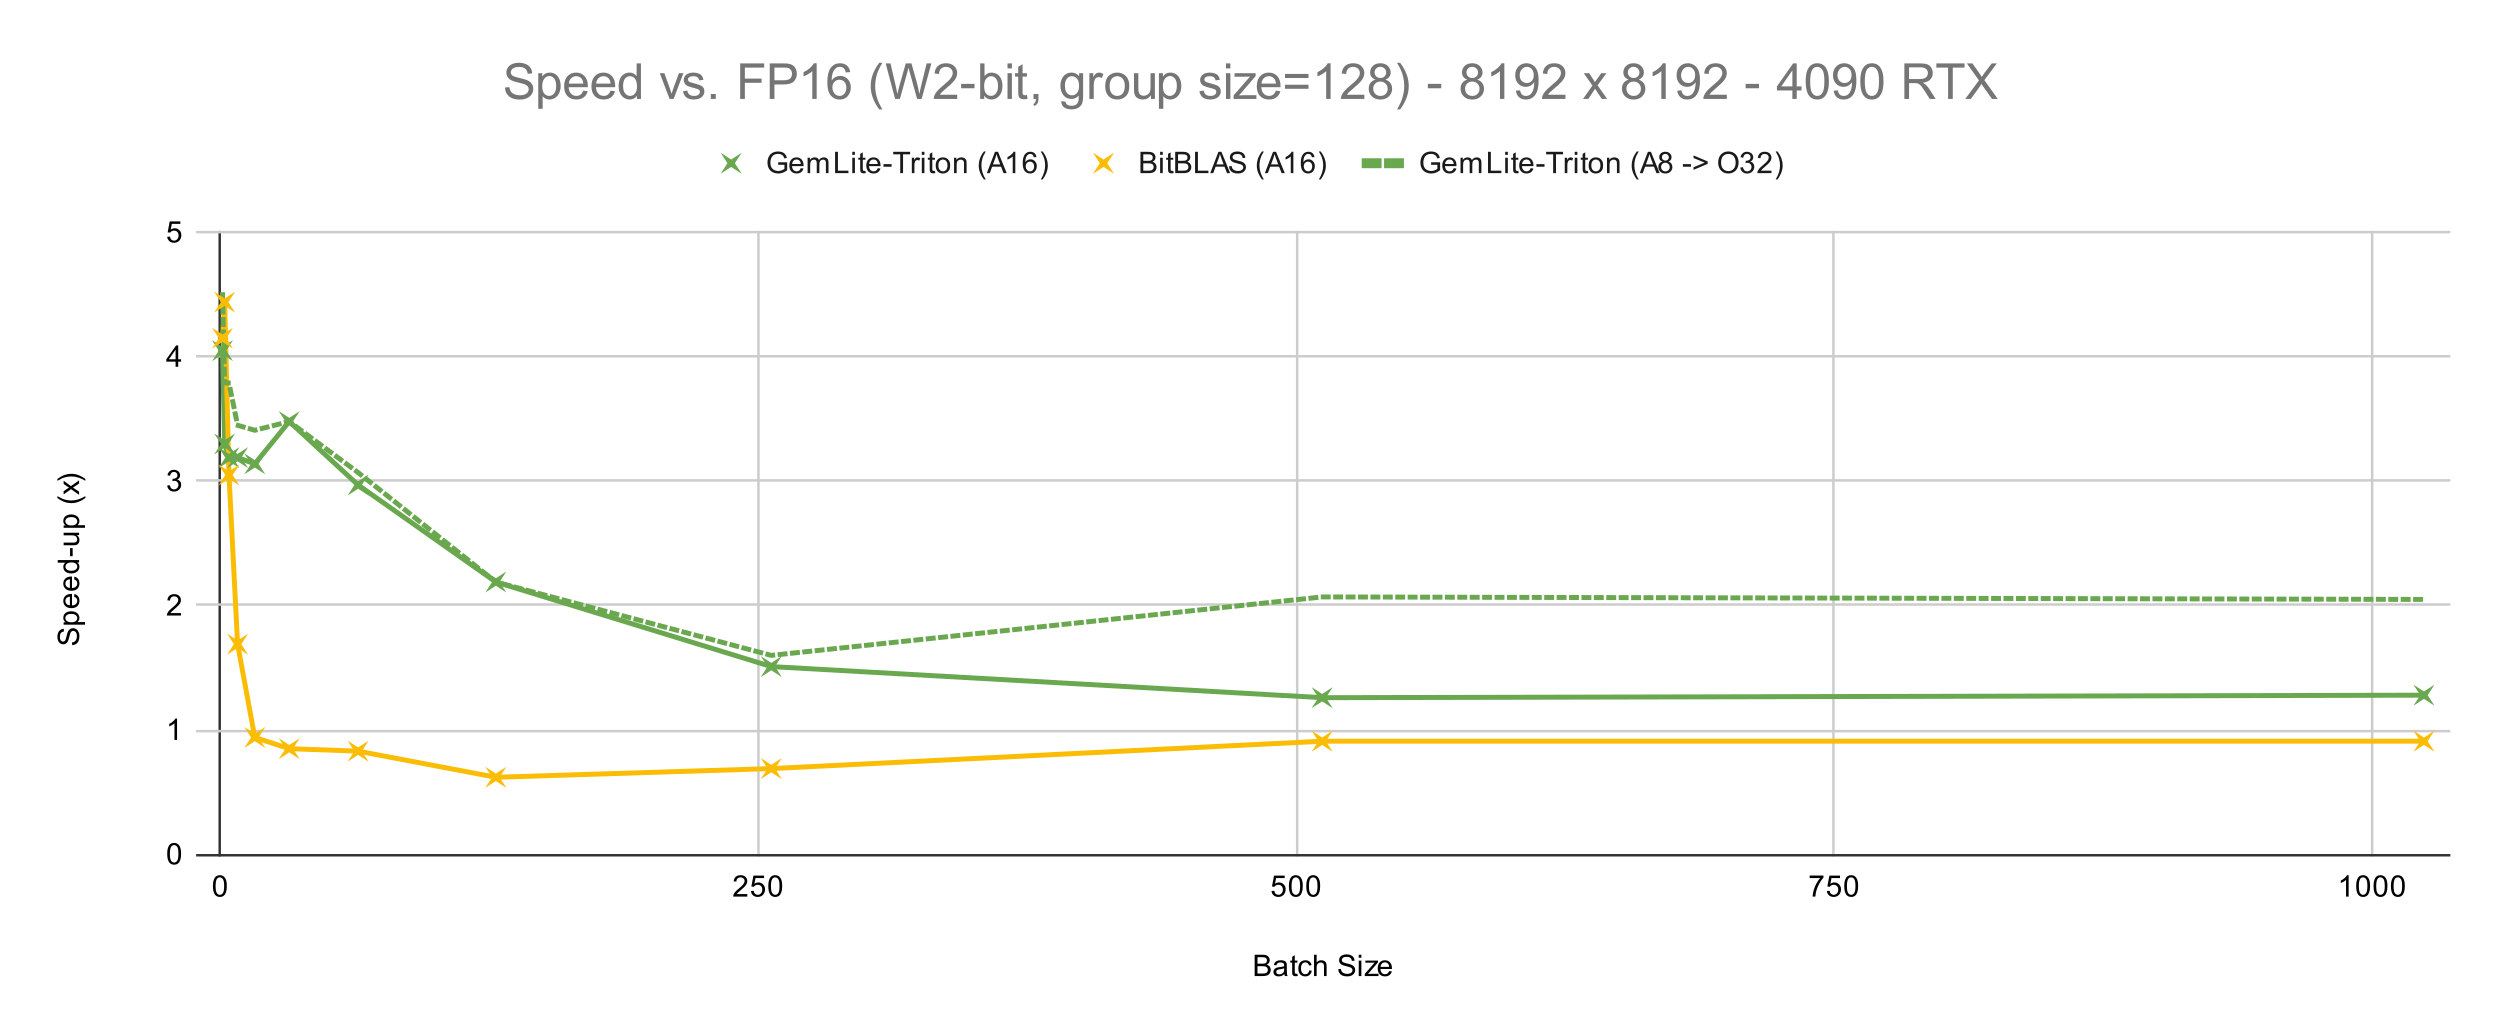 <svg version="1.1" viewBox="0.0 0.0 1007.0 417.0" fill="none" stroke="none" stroke-linecap="square" stroke-miterlimit="10" width="1007" height="417" xmlns:xlink="http://www.w3.org/1999/xlink" xmlns="http://www.w3.org/2000/svg"><path fill="#ffffff" d="M0 0L1007.0 0L1007.0 417.0L0 417.0L0 0Z" fill-rule="nonzero"/><path stroke="#333333" stroke-width="1.0" stroke-linecap="butt" d="M88.5 93.5L88.5 344.5" fill-rule="nonzero"/><path stroke="#cccccc" stroke-width="1.0" stroke-linecap="butt" d="M305.5 93.5L305.5 344.5" fill-rule="nonzero"/><path stroke="#cccccc" stroke-width="1.0" stroke-linecap="butt" d="M522.5 93.5L522.5 344.5" fill-rule="nonzero"/><path stroke="#cccccc" stroke-width="1.0" stroke-linecap="butt" d="M738.5 93.5L738.5 344.5" fill-rule="nonzero"/><path stroke="#cccccc" stroke-width="1.0" stroke-linecap="butt" d="M955.5 93.5L955.5 344.5" fill-rule="nonzero"/><path stroke="#333333" stroke-width="1.0" stroke-linecap="butt" d="M79.5 344.5L986.5 344.5" fill-rule="nonzero"/><path stroke="#cccccc" stroke-width="1.0" stroke-linecap="butt" d="M79.5 294.5L986.5 294.5" fill-rule="nonzero"/><path stroke="#cccccc" stroke-width="1.0" stroke-linecap="butt" d="M79.5 243.5L986.5 243.5" fill-rule="nonzero"/><path stroke="#cccccc" stroke-width="1.0" stroke-linecap="butt" d="M79.5 193.5L986.5 193.5" fill-rule="nonzero"/><path stroke="#cccccc" stroke-width="1.0" stroke-linecap="butt" d="M79.5 143.5L986.5 143.5" fill-rule="nonzero"/><path stroke="#cccccc" stroke-width="1.0" stroke-linecap="butt" d="M79.5 93.5L986.5 93.5" fill-rule="nonzero"/><clipPath id="id_0"><path d="M79.85 93.65L986.15 93.65L986.15 344.15L79.85 344.15L79.85 93.65Z" clip-rule="nonzero"/></clipPath><path stroke="#6aa84f" stroke-width="2.0" stroke-linecap="butt" clip-path="url(#id_0)" d="M89.634 141.245L90.501 178.82L92.234 184.331L95.702 184.331L102.636 186.836L116.505 169.802L144.242 195.353L199.717 234.431L310.667 268.499L532.567 281.024L976.366 280.022" fill-rule="nonzero"/><path stroke="#fbbc04" stroke-width="2.0" stroke-linecap="butt" clip-path="url(#id_0)" d="M89.634 136.235L90.501 121.706L92.234 191.345L95.702 259.481L102.636 297.056L116.505 301.565L144.242 302.567L199.717 313.088L310.667 309.581L532.567 298.559L976.366 298.559" fill-rule="nonzero"/><path stroke="#6aa84f" stroke-width="2.0" stroke-linecap="butt" stroke-dasharray="2.0,3.0" clip-path="url(#id_0)" d="M89.634 118.7L90.501 154.271L92.234 154.271L95.702 171.305L102.636 173.309L116.505 169.802L144.242 190.343L199.717 234.431L310.667 263.99L532.567 240.443L976.366 241.445" fill-rule="nonzero"/><path fill="#6aa84f" clip-path="url(#id_0)" d="M85.391 137.002L89.634 139.745L93.877 137.002L91.134 141.245L93.877 145.488L89.634 142.745L85.391 145.488L88.134 141.245Z" fill-rule="nonzero"/><path fill="#6aa84f" clip-path="url(#id_0)" d="M86.258 174.577L90.501 177.32L94.744 174.577L92.001 178.82L94.744 183.063L90.501 180.32L86.258 183.063L89.001 178.82Z" fill-rule="nonzero"/><path fill="#6aa84f" clip-path="url(#id_0)" d="M87.992 180.088L92.234 182.831L96.477 180.088L93.734 184.331L96.477 188.574L92.234 185.831L87.992 188.574L90.734 184.331Z" fill-rule="nonzero"/><path fill="#6aa84f" clip-path="url(#id_0)" d="M91.459 180.088L95.702 182.831L99.944 180.088L97.202 184.331L99.944 188.574L95.702 185.831L91.459 188.574L94.202 184.331Z" fill-rule="nonzero"/><path fill="#6aa84f" clip-path="url(#id_0)" d="M98.393 182.593L102.636 185.336L106.879 182.593L104.136 186.836L106.879 191.079L102.636 188.336L98.393 191.079L101.136 186.836Z" fill-rule="nonzero"/><path fill="#6aa84f" clip-path="url(#id_0)" d="M112.262 165.559L116.505 168.302L120.747 165.559L118.005 169.802L120.747 174.045L116.505 171.302L112.262 174.045L115.005 169.802Z" fill-rule="nonzero"/><path fill="#6aa84f" clip-path="url(#id_0)" d="M140 191.11L144.242 193.853L148.485 191.11L145.742 195.353L148.485 199.596L144.242 196.853L140 199.596L142.742 195.353Z" fill-rule="nonzero"/><path fill="#6aa84f" clip-path="url(#id_0)" d="M195.474 230.188L199.717 232.931L203.96 230.188L201.217 234.431L203.96 238.674L199.717 235.931L195.474 238.674L198.217 234.431Z" fill-rule="nonzero"/><path fill="#6aa84f" clip-path="url(#id_0)" d="M306.424 264.256L310.667 266.999L314.91 264.256L312.167 268.499L314.91 272.742L310.667 269.999L306.424 272.742L309.167 268.499Z" fill-rule="nonzero"/><path fill="#6aa84f" clip-path="url(#id_0)" d="M528.324 276.781L532.567 279.524L536.809 276.781L534.067 281.024L536.809 285.267L532.567 282.524L528.324 285.267L531.067 281.024Z" fill-rule="nonzero"/><path fill="#6aa84f" clip-path="url(#id_0)" d="M972.123 275.779L976.366 278.522L980.609 275.779L977.866 280.022L980.609 284.265L976.366 281.522L972.123 284.265L974.866 280.022Z" fill-rule="nonzero"/><path fill="#fbbc04" clip-path="url(#id_0)" d="M85.391 131.992L89.634 134.735L93.877 131.992L91.134 136.235L93.877 140.478L89.634 137.735L85.391 140.478L88.134 136.235Z" fill-rule="nonzero"/><path fill="#fbbc04" clip-path="url(#id_0)" d="M86.258 117.463L90.501 120.206L94.744 117.463L92.001 121.706L94.744 125.949L90.501 123.206L86.258 125.949L89.001 121.706Z" fill-rule="nonzero"/><path fill="#fbbc04" clip-path="url(#id_0)" d="M87.992 187.102L92.234 189.845L96.477 187.102L93.734 191.345L96.477 195.588L92.234 192.845L87.992 195.588L90.734 191.345Z" fill-rule="nonzero"/><path fill="#fbbc04" clip-path="url(#id_0)" d="M91.459 255.238L95.702 257.981L99.944 255.238L97.202 259.481L99.944 263.724L95.702 260.981L91.459 263.724L94.202 259.481Z" fill-rule="nonzero"/><path fill="#fbbc04" clip-path="url(#id_0)" d="M98.393 292.813L102.636 295.556L106.879 292.813L104.136 297.056L106.879 301.299L102.636 298.556L98.393 301.299L101.136 297.056Z" fill-rule="nonzero"/><path fill="#fbbc04" clip-path="url(#id_0)" d="M112.262 297.322L116.505 300.065L120.747 297.322L118.005 301.565L120.747 305.808L116.505 303.065L112.262 305.808L115.005 301.565Z" fill-rule="nonzero"/><path fill="#fbbc04" clip-path="url(#id_0)" d="M140 298.324L144.242 301.067L148.485 298.324L145.742 302.567L148.485 306.81L144.242 304.067L140 306.81L142.742 302.567Z" fill-rule="nonzero"/><path fill="#fbbc04" clip-path="url(#id_0)" d="M195.474 308.845L199.717 311.588L203.96 308.845L201.217 313.088L203.96 317.331L199.717 314.588L195.474 317.331L198.217 313.088Z" fill-rule="nonzero"/><path fill="#fbbc04" clip-path="url(#id_0)" d="M306.424 305.338L310.667 308.081L314.91 305.338L312.167 309.581L314.91 313.824L310.667 311.081L306.424 313.824L309.167 309.581Z" fill-rule="nonzero"/><path fill="#fbbc04" clip-path="url(#id_0)" d="M528.324 294.316L532.567 297.059L536.809 294.316L534.067 298.559L536.809 302.802L532.567 300.059L528.324 302.802L531.067 298.559Z" fill-rule="nonzero"/><path fill="#fbbc04" clip-path="url(#id_0)" d="M972.123 294.316L976.366 297.059L980.609 294.316L977.866 298.559L980.609 302.802L976.366 300.059L972.123 302.802L974.866 298.559Z" fill-rule="nonzero"/><path fill="#000000" fill-opacity="0.0" clip-path="url(#id_0)" d="M92.634 118.7C92.634 120.357 91.291 121.7 89.634 121.7C87.977 121.7 86.634 120.357 86.634 118.7C86.634 117.043 87.977 115.7 89.634 115.7C91.291 115.7 92.634 117.043 92.634 118.7Z" fill-rule="nonzero"/><path fill="#000000" fill-opacity="0.0" clip-path="url(#id_0)" d="M93.501 154.271C93.501 155.928 92.158 157.271 90.501 157.271C88.844 157.271 87.501 155.928 87.501 154.271C87.501 152.614 88.844 151.271 90.501 151.271C92.158 151.271 93.501 152.614 93.501 154.271Z" fill-rule="nonzero"/><path fill="#000000" fill-opacity="0.0" clip-path="url(#id_0)" d="M95.234 154.271C95.234 155.928 93.891 157.271 92.234 157.271C90.578 157.271 89.234 155.928 89.234 154.271C89.234 152.614 90.578 151.271 92.234 151.271C93.891 151.271 95.234 152.614 95.234 154.271Z" fill-rule="nonzero"/><path fill="#000000" fill-opacity="0.0" clip-path="url(#id_0)" d="M98.702 171.305C98.702 172.962 97.359 174.305 95.702 174.305C94.045 174.305 92.702 172.962 92.702 171.305C92.702 169.648 94.045 168.305 95.702 168.305C97.359 168.305 98.702 169.648 98.702 171.305Z" fill-rule="nonzero"/><path fill="#000000" fill-opacity="0.0" clip-path="url(#id_0)" d="M105.636 173.309C105.636 174.966 104.293 176.309 102.636 176.309C100.979 176.309 99.636 174.966 99.636 173.309C99.636 171.652 100.979 170.309 102.636 170.309C104.293 170.309 105.636 171.652 105.636 173.309Z" fill-rule="nonzero"/><path fill="#000000" fill-opacity="0.0" clip-path="url(#id_0)" d="M119.505 169.802C119.505 171.459 118.162 172.802 116.505 172.802C114.848 172.802 113.505 171.459 113.505 169.802C113.505 168.145 114.848 166.802 116.505 166.802C118.162 166.802 119.505 168.145 119.505 169.802Z" fill-rule="nonzero"/><path fill="#000000" fill-opacity="0.0" clip-path="url(#id_0)" d="M147.242 190.343C147.242 192 145.899 193.343 144.242 193.343C142.585 193.343 141.242 192 141.242 190.343C141.242 188.686 142.585 187.343 144.242 187.343C145.899 187.343 147.242 188.686 147.242 190.343Z" fill-rule="nonzero"/><path fill="#000000" fill-opacity="0.0" clip-path="url(#id_0)" d="M202.717 234.431C202.717 236.088 201.374 237.431 199.717 237.431C198.06 237.431 196.717 236.088 196.717 234.431C196.717 232.774 198.06 231.431 199.717 231.431C201.374 231.431 202.717 232.774 202.717 234.431Z" fill-rule="nonzero"/><path fill="#000000" fill-opacity="0.0" clip-path="url(#id_0)" d="M313.667 263.99C313.667 265.647 312.324 266.99 310.667 266.99C309.01 266.99 307.667 265.647 307.667 263.99C307.667 262.333 309.01 260.99 310.667 260.99C312.324 260.99 313.667 262.333 313.667 263.99Z" fill-rule="nonzero"/><path fill="#000000" fill-opacity="0.0" clip-path="url(#id_0)" d="M535.567 240.443C535.567 242.1 534.223 243.443 532.567 243.443C530.91 243.443 529.567 242.1 529.567 240.443C529.567 238.786 530.91 237.443 532.567 237.443C534.223 237.443 535.567 238.786 535.567 240.443Z" fill-rule="nonzero"/><path fill="#000000" fill-opacity="0.0" clip-path="url(#id_0)" d="M979.366 241.445C979.366 243.102 978.023 244.445 976.366 244.445C974.709 244.445 973.366 243.102 973.366 241.445C973.366 239.788 974.709 238.445 976.366 238.445C978.023 238.445 979.366 239.788 979.366 241.445Z" fill-rule="nonzero"/><path fill="#000000" d="M505.375 393.15L505.375 384.556L508.609 384.556Q509.594 384.556 510.188 384.822Q510.781 385.087 511.109 385.634Q511.453 386.166 511.453 386.759Q511.453 387.306 511.156 387.791Q510.859 388.275 510.25 388.572Q511.031 388.806 511.438 389.369Q511.859 389.916 511.859 390.666Q511.859 391.259 511.609 391.791Q511.359 392.306 510.984 392.587Q510.609 392.869 510.031 393.009Q509.469 393.15 508.656 393.15L505.375 393.15ZM506.516 388.166L508.375 388.166Q509.125 388.166 509.453 388.072Q509.891 387.947 510.109 387.65Q510.328 387.337 510.328 386.884Q510.328 386.462 510.125 386.134Q509.922 385.806 509.531 385.697Q509.156 385.572 508.234 385.572L506.516 385.572L506.516 388.166ZM506.516 392.134L508.656 392.134Q509.203 392.134 509.422 392.087Q509.828 392.025 510.078 391.869Q510.344 391.697 510.516 391.384Q510.688 391.072 510.688 390.666Q510.688 390.181 510.438 389.822Q510.203 389.462 509.766 389.322Q509.328 389.181 508.5 389.181L506.516 389.181L506.516 392.134ZM517.359 392.384Q516.766 392.884 516.219 393.087Q515.688 393.291 515.062 393.291Q514.031 393.291 513.484 392.791Q512.938 392.291 512.938 391.509Q512.938 391.056 513.141 390.681Q513.344 390.291 513.688 390.072Q514.031 389.837 514.453 389.728Q514.75 389.634 515.391 389.556Q516.656 389.416 517.266 389.197Q517.266 388.978 517.266 388.931Q517.266 388.275 516.969 388.009Q516.562 387.666 515.766 387.666Q515.031 387.666 514.672 387.931Q514.312 388.181 514.141 388.837L513.109 388.697Q513.25 388.041 513.578 387.634Q513.906 387.228 514.516 387.009Q515.125 386.791 515.922 386.791Q516.719 386.791 517.219 386.978Q517.719 387.166 517.953 387.447Q518.188 387.728 518.281 388.166Q518.328 388.431 518.328 389.134L518.328 390.541Q518.328 392.009 518.391 392.4Q518.469 392.791 518.672 393.15L517.562 393.15Q517.406 392.822 517.359 392.384ZM517.266 390.025Q516.688 390.259 515.547 390.431Q514.891 390.525 514.625 390.65Q514.359 390.759 514.203 390.978Q514.062 391.197 514.062 391.478Q514.062 391.9 514.375 392.181Q514.703 392.462 515.312 392.462Q515.922 392.462 516.391 392.197Q516.875 391.931 517.094 391.462Q517.266 391.103 517.266 390.416L517.266 390.025ZM522.594 392.212L522.75 393.134Q522.297 393.228 521.953 393.228Q521.375 393.228 521.062 393.056Q520.75 392.869 520.609 392.572Q520.484 392.275 520.484 391.322L520.484 387.744L519.719 387.744L519.719 386.931L520.484 386.931L520.484 385.384L521.531 384.759L521.531 386.931L522.594 386.931L522.594 387.744L521.531 387.744L521.531 391.384Q521.531 391.837 521.578 391.962Q521.641 392.087 521.766 392.166Q521.891 392.244 522.125 392.244Q522.312 392.244 522.594 392.212ZM527.359 390.869L528.391 391.009Q528.219 392.072 527.516 392.681Q526.812 393.291 525.797 393.291Q524.516 393.291 523.734 392.462Q522.969 391.619 522.969 390.056Q522.969 389.056 523.297 388.306Q523.641 387.541 524.312 387.166Q525.0 386.791 525.812 386.791Q526.812 386.791 527.453 387.306Q528.109 387.806 528.297 388.759L527.266 388.916Q527.125 388.291 526.75 387.978Q526.375 387.65 525.844 387.65Q525.047 387.65 524.547 388.228Q524.047 388.791 524.047 390.025Q524.047 391.291 524.531 391.853Q525.016 392.416 525.781 392.416Q526.406 392.416 526.812 392.041Q527.234 391.666 527.359 390.869ZM529.297 393.15L529.297 384.556L530.344 384.556L530.344 387.634Q531.078 386.791 532.203 386.791Q532.906 386.791 533.406 387.072Q533.922 387.337 534.141 387.822Q534.359 388.291 534.359 389.212L534.359 393.15L533.312 393.15L533.312 389.212Q533.312 388.416 532.969 388.056Q532.625 387.697 532.0 387.697Q531.531 387.697 531.109 387.947Q530.703 388.181 530.516 388.603Q530.344 389.009 530.344 389.744L530.344 393.15L529.297 393.15ZM539.047 390.384L540.109 390.291Q540.188 390.947 540.469 391.353Q540.75 391.759 541.328 392.025Q541.922 392.275 542.656 392.275Q543.297 392.275 543.797 392.087Q544.297 391.884 544.531 391.556Q544.781 391.212 544.781 390.822Q544.781 390.416 544.547 390.119Q544.312 389.806 543.781 389.603Q543.422 389.462 542.234 389.181Q541.062 388.9 540.594 388.65Q539.969 388.322 539.672 387.853Q539.375 387.369 539.375 386.775Q539.375 386.134 539.734 385.572Q540.109 384.994 540.812 384.712Q541.531 384.416 542.391 384.416Q543.344 384.416 544.078 384.728Q544.812 385.025 545.203 385.634Q545.594 386.228 545.625 386.978L544.531 387.056Q544.438 386.244 543.922 385.837Q543.422 385.416 542.438 385.416Q541.406 385.416 540.938 385.791Q540.469 386.166 540.469 386.697Q540.469 387.166 540.797 387.462Q541.125 387.759 542.5 388.072Q543.891 388.384 544.406 388.619Q545.156 388.978 545.516 389.509Q545.875 390.025 545.875 390.728Q545.875 391.416 545.484 392.025Q545.094 392.619 544.359 392.962Q543.625 393.291 542.703 393.291Q541.531 393.291 540.734 392.962Q539.953 392.619 539.5 391.931Q539.062 391.244 539.047 390.384ZM547.297 385.775L547.297 384.556L548.359 384.556L548.359 385.775L547.297 385.775ZM547.297 393.15L547.297 386.931L548.359 386.931L548.359 393.15L547.297 393.15ZM549.734 393.15L549.734 392.291L553.703 387.744Q553.016 387.775 552.5 387.775L549.969 387.775L549.969 386.931L555.062 386.931L555.062 387.619L551.688 391.572L551.031 392.291Q551.75 392.244 552.359 392.244L555.25 392.244L555.25 393.15L549.734 393.15ZM559.547 391.15L560.641 391.275Q560.391 392.228 559.688 392.759Q558.984 393.291 557.906 393.291Q556.547 393.291 555.734 392.447Q554.938 391.603 554.938 390.087Q554.938 388.525 555.75 387.666Q556.562 386.791 557.844 386.791Q559.094 386.791 559.875 387.634Q560.672 388.478 560.672 390.025Q560.672 390.119 560.672 390.306L556.031 390.306Q556.094 391.337 556.609 391.884Q557.125 392.416 557.906 392.416Q558.484 392.416 558.891 392.119Q559.312 391.806 559.547 391.15ZM556.094 389.447L559.562 389.447Q559.5 388.65 559.172 388.259Q558.656 387.65 557.859 387.65Q557.125 387.65 556.625 388.134Q556.141 388.619 556.094 389.447Z" fill-rule="nonzero"/><path fill="#000000" d="M29.084 259.853L28.991 258.791Q29.647 258.712 30.053 258.431Q30.459 258.15 30.725 257.572Q30.975 256.978 30.975 256.244Q30.975 255.603 30.787 255.103Q30.584 254.603 30.256 254.369Q29.912 254.119 29.522 254.119Q29.116 254.119 28.819 254.353Q28.506 254.588 28.303 255.119Q28.162 255.478 27.881 256.666Q27.6 257.837 27.35 258.306Q27.022 258.931 26.553 259.228Q26.069 259.525 25.475 259.525Q24.834 259.525 24.272 259.166Q23.694 258.791 23.412 258.087Q23.116 257.369 23.116 256.509Q23.116 255.556 23.428 254.822Q23.725 254.088 24.334 253.697Q24.928 253.306 25.678 253.275L25.756 254.369Q24.944 254.463 24.537 254.978Q24.116 255.478 24.116 256.462Q24.116 257.494 24.491 257.962Q24.866 258.431 25.397 258.431Q25.866 258.431 26.162 258.103Q26.459 257.775 26.772 256.4Q27.084 255.009 27.319 254.494Q27.678 253.744 28.209 253.384Q28.725 253.025 29.428 253.025Q30.116 253.025 30.725 253.416Q31.319 253.806 31.662 254.541Q31.991 255.275 31.991 256.197Q31.991 257.369 31.662 258.166Q31.319 258.947 30.631 259.4Q29.944 259.837 29.084 259.853ZM34.241 251.603L25.631 251.603L25.631 250.65L26.428 250.65Q25.959 250.306 25.725 249.884Q25.491 249.447 25.491 248.838Q25.491 248.041 25.897 247.431Q26.303 246.822 27.053 246.525Q27.803 246.213 28.694 246.213Q29.647 246.213 30.412 246.556Q31.178 246.884 31.584 247.541Q31.991 248.197 31.991 248.916Q31.991 249.447 31.772 249.869Q31.537 250.291 31.209 250.556L34.241 250.556L34.241 251.603ZM28.772 250.65Q29.975 250.65 30.553 250.166Q31.116 249.681 31.116 248.994Q31.116 248.291 30.522 247.791Q29.928 247.291 28.678 247.291Q27.491 247.291 26.912 247.775Q26.319 248.259 26.319 248.947Q26.319 249.619 26.944 250.134Q27.569 250.65 28.772 250.65ZM29.85 240.353L29.975 239.259Q30.928 239.509 31.459 240.213Q31.991 240.916 31.991 241.994Q31.991 243.353 31.147 244.166Q30.303 244.963 28.787 244.963Q27.225 244.963 26.366 244.15Q25.491 243.338 25.491 242.056Q25.491 240.806 26.334 240.025Q27.178 239.228 28.725 239.228Q28.819 239.228 29.006 239.228L29.006 243.869Q30.037 243.806 30.584 243.291Q31.116 242.775 31.116 241.994Q31.116 241.416 30.819 241.009Q30.506 240.588 29.85 240.353ZM28.147 243.806L28.147 240.338Q27.35 240.4 26.959 240.728Q26.35 241.244 26.35 242.041Q26.35 242.775 26.834 243.275Q27.319 243.759 28.147 243.806ZM29.85 233.353L29.975 232.259Q30.928 232.509 31.459 233.213Q31.991 233.916 31.991 234.994Q31.991 236.353 31.147 237.166Q30.303 237.963 28.787 237.963Q27.225 237.963 26.366 237.15Q25.491 236.338 25.491 235.056Q25.491 233.806 26.334 233.025Q27.178 232.228 28.725 232.228Q28.819 232.228 29.006 232.228L29.006 236.869Q30.037 236.806 30.584 236.291Q31.116 235.775 31.116 234.994Q31.116 234.416 30.819 234.009Q30.506 233.588 29.85 233.353ZM28.147 236.806L28.147 233.338Q27.35 233.4 26.959 233.728Q26.35 234.244 26.35 235.041Q26.35 235.775 26.834 236.275Q27.319 236.759 28.147 236.806ZM31.85 226.572L31.069 226.572Q31.991 227.166 31.991 228.306Q31.991 229.056 31.584 229.681Q31.162 230.306 30.428 230.65Q29.694 230.994 28.741 230.994Q27.819 230.994 27.053 230.681Q26.287 230.369 25.897 229.744Q25.491 229.119 25.491 228.353Q25.491 227.791 25.725 227.353Q25.959 226.916 26.334 226.634L23.256 226.634L23.256 225.588L31.85 225.588L31.85 226.572ZM28.741 229.9Q29.944 229.9 30.537 229.4Q31.116 228.9 31.116 228.213Q31.116 227.525 30.553 227.041Q29.991 226.556 28.834 226.556Q27.553 226.556 26.959 227.056Q26.366 227.541 26.366 228.259Q26.366 228.963 26.944 229.431Q27.506 229.9 28.741 229.9ZM29.272 224.025L28.209 224.025L28.209 220.775L29.272 220.775L29.272 224.025ZM31.85 215.525L30.928 215.525Q31.991 216.259 31.991 217.509Q31.991 218.056 31.787 218.541Q31.569 219.009 31.256 219.244Q30.928 219.478 30.459 219.572Q30.162 219.634 29.475 219.634L25.631 219.634L25.631 218.572L29.084 218.572Q29.897 218.572 30.194 218.509Q30.6 218.416 30.85 218.103Q31.084 217.775 31.084 217.291Q31.084 216.822 30.85 216.416Q30.6 215.994 30.178 215.822Q29.756 215.634 28.959 215.634L25.631 215.634L25.631 214.588L31.85 214.588L31.85 215.525ZM34.241 212.603L25.631 212.603L25.631 211.65L26.428 211.65Q25.959 211.306 25.725 210.884Q25.491 210.447 25.491 209.838Q25.491 209.041 25.897 208.431Q26.303 207.822 27.053 207.525Q27.803 207.213 28.694 207.213Q29.647 207.213 30.412 207.556Q31.178 207.884 31.584 208.541Q31.991 209.197 31.991 209.916Q31.991 210.447 31.772 210.869Q31.537 211.291 31.209 211.556L34.241 211.556L34.241 212.603ZM28.772 211.65Q29.975 211.65 30.553 211.166Q31.116 210.681 31.116 209.994Q31.116 209.291 30.522 208.791Q29.928 208.291 28.678 208.291Q27.491 208.291 26.912 208.775Q26.319 209.259 26.319 209.947Q26.319 210.619 26.944 211.134Q27.569 211.65 28.772 211.65ZM34.381 200.588Q33.272 201.463 31.803 202.072Q30.319 202.666 28.741 202.666Q27.35 202.666 26.069 202.228Q24.584 201.697 23.116 200.588L23.116 199.838Q24.334 200.541 24.85 200.775Q25.662 201.134 26.537 201.338Q27.631 201.588 28.741 201.588Q31.569 201.588 34.381 199.838L34.381 200.588ZM31.85 199.306L28.616 197.041L25.631 199.134L25.631 197.822L27.084 196.869Q27.506 196.603 27.787 196.431Q27.397 196.181 27.1 195.963L25.631 194.916L25.631 193.65L28.553 195.806L31.85 193.494L31.85 194.775L29.912 196.056L29.397 196.4L31.85 198.041L31.85 199.306ZM34.381 192.916L34.381 193.666Q31.569 191.916 28.741 191.916Q27.647 191.916 26.553 192.166Q25.678 192.369 24.866 192.728Q24.35 192.963 23.116 193.666L23.116 192.916Q24.584 191.822 26.069 191.291Q27.35 190.838 28.741 190.838Q30.319 190.838 31.803 191.447Q33.272 192.056 34.381 192.916Z" fill-rule="nonzero"/><path fill="#000000" d="M67.35 343.916Q67.35 342.384 67.662 341.462Q67.975 340.525 68.584 340.025Q69.209 339.525 70.147 339.525Q70.834 339.525 71.35 339.806Q71.881 340.087 72.225 340.619Q72.569 341.134 72.756 341.884Q72.944 342.634 72.944 343.916Q72.944 345.431 72.631 346.353Q72.334 347.275 71.709 347.791Q71.1 348.291 70.147 348.291Q68.912 348.291 68.194 347.4Q67.35 346.337 67.35 343.916ZM68.428 343.916Q68.428 346.025 68.928 346.728Q69.428 347.431 70.147 347.431Q70.881 347.431 71.366 346.728Q71.866 346.025 71.866 343.916Q71.866 341.791 71.366 341.103Q70.881 340.4 70.131 340.4Q69.412 340.4 68.975 341.009Q68.428 341.791 68.428 343.916Z" fill-rule="nonzero"/><path fill="#000000" d="M71.319 298.05L70.272 298.05L70.272 291.331Q69.881 291.691 69.256 292.066Q68.647 292.425 68.162 292.597L68.162 291.581Q69.037 291.159 69.694 290.581Q70.366 289.988 70.647 289.425L71.319 289.425L71.319 298.05Z" fill-rule="nonzero"/><path fill="#000000" d="M72.897 246.934L72.897 247.95L67.209 247.95Q67.209 247.575 67.334 247.216Q67.553 246.637 68.022 246.075Q68.506 245.512 69.412 244.778Q70.819 243.622 71.303 242.95Q71.803 242.278 71.803 241.684Q71.803 241.059 71.35 240.637Q70.897 240.2 70.178 240.2Q69.412 240.2 68.959 240.653Q68.506 241.106 68.491 241.919L67.412 241.809Q67.522 240.591 68.241 239.966Q68.975 239.325 70.209 239.325Q71.444 239.325 72.162 240.012Q72.881 240.7 72.881 241.716Q72.881 242.231 72.662 242.731Q72.459 243.216 71.959 243.778Q71.475 244.325 70.35 245.278Q69.397 246.075 69.116 246.372Q68.85 246.653 68.678 246.934L72.897 246.934Z" fill-rule="nonzero"/><path fill="#000000" d="M67.35 195.584L68.412 195.444Q68.584 196.334 69.022 196.741Q69.459 197.131 70.084 197.131Q70.834 197.131 71.35 196.616Q71.866 196.1 71.866 195.334Q71.866 194.616 71.381 194.147Q70.912 193.662 70.178 193.662Q69.881 193.662 69.428 193.787L69.553 192.85Q69.662 192.866 69.725 192.866Q70.397 192.866 70.928 192.522Q71.475 192.162 71.475 191.428Q71.475 190.85 71.084 190.475Q70.694 190.084 70.069 190.084Q69.459 190.084 69.037 190.475Q68.631 190.866 68.522 191.631L67.459 191.444Q67.647 190.397 68.334 189.819Q69.022 189.225 70.037 189.225Q70.741 189.225 71.334 189.537Q71.928 189.834 72.241 190.35Q72.553 190.866 72.553 191.459Q72.553 192.006 72.256 192.475Q71.959 192.928 71.381 193.194Q72.131 193.366 72.553 193.928Q72.975 194.475 72.975 195.319Q72.975 196.444 72.147 197.225Q71.334 198.006 70.084 198.006Q68.959 198.006 68.209 197.334Q67.459 196.647 67.35 195.584Z" fill-rule="nonzero"/><path fill="#000000" d="M70.725 147.75L70.725 145.688L67.006 145.688L67.006 144.719L70.928 139.156L71.787 139.156L71.787 144.719L72.944 144.719L72.944 145.688L71.787 145.688L71.787 147.75L70.725 147.75ZM70.725 144.719L70.725 140.859L68.037 144.719L70.725 144.719Z" fill-rule="nonzero"/><path fill="#000000" d="M67.35 95.4L68.459 95.306Q68.584 96.119 69.022 96.525Q69.475 96.931 70.116 96.931Q70.866 96.931 71.397 96.353Q71.928 95.775 71.928 94.838Q71.928 93.931 71.412 93.416Q70.912 92.884 70.084 92.884Q69.584 92.884 69.162 93.119Q68.756 93.353 68.522 93.713L67.537 93.588L68.366 89.181L72.647 89.181L72.647 90.181L69.209 90.181L68.756 92.494Q69.522 91.947 70.366 91.947Q71.491 91.947 72.256 92.728Q73.037 93.509 73.037 94.744Q73.037 95.9 72.366 96.759Q71.537 97.791 70.116 97.791Q68.944 97.791 68.194 97.134Q67.459 96.478 67.35 95.4Z" fill-rule="nonzero"/><path fill="#000000" d="M85.767 356.916Q85.767 355.384 86.08 354.462Q86.392 353.525 87.002 353.025Q87.627 352.525 88.564 352.525Q89.252 352.525 89.767 352.806Q90.299 353.087 90.642 353.619Q90.986 354.134 91.174 354.884Q91.361 355.634 91.361 356.916Q91.361 358.431 91.049 359.353Q90.752 360.275 90.127 360.791Q89.517 361.291 88.564 361.291Q87.33 361.291 86.611 360.4Q85.767 359.337 85.767 356.916ZM86.845 356.916Q86.845 359.025 87.345 359.728Q87.845 360.431 88.564 360.431Q89.299 360.431 89.783 359.728Q90.283 359.025 90.283 356.916Q90.283 354.791 89.783 354.103Q89.299 353.4 88.549 353.4Q87.83 353.4 87.392 354.009Q86.845 354.791 86.845 356.916Z" fill-rule="nonzero"/><path fill="#000000" d="M301.013 360.134L301.013 361.15L295.326 361.15Q295.326 360.775 295.451 360.416Q295.669 359.837 296.138 359.275Q296.622 358.712 297.529 357.978Q298.935 356.822 299.419 356.15Q299.919 355.478 299.919 354.884Q299.919 354.259 299.466 353.837Q299.013 353.4 298.294 353.4Q297.529 353.4 297.076 353.853Q296.622 354.306 296.607 355.119L295.529 355.009Q295.638 353.791 296.357 353.166Q297.091 352.525 298.326 352.525Q299.56 352.525 300.279 353.212Q300.997 353.9 300.997 354.916Q300.997 355.431 300.779 355.931Q300.576 356.416 300.076 356.978Q299.591 357.525 298.466 358.478Q297.513 359.275 297.232 359.572Q296.966 359.853 296.794 360.134L301.013 360.134ZM302.466 358.9L303.576 358.806Q303.701 359.619 304.138 360.025Q304.591 360.431 305.232 360.431Q305.982 360.431 306.513 359.853Q307.044 359.275 307.044 358.337Q307.044 357.431 306.529 356.916Q306.029 356.384 305.201 356.384Q304.701 356.384 304.279 356.619Q303.872 356.853 303.638 357.212L302.654 357.087L303.482 352.681L307.763 352.681L307.763 353.681L304.326 353.681L303.872 355.994Q304.638 355.447 305.482 355.447Q306.607 355.447 307.372 356.228Q308.154 357.009 308.154 358.244Q308.154 359.4 307.482 360.259Q306.654 361.291 305.232 361.291Q304.06 361.291 303.31 360.634Q302.576 359.978 302.466 358.9ZM309.466 356.916Q309.466 355.384 309.779 354.462Q310.091 353.525 310.701 353.025Q311.326 352.525 312.263 352.525Q312.951 352.525 313.466 352.806Q313.997 353.087 314.341 353.619Q314.685 354.134 314.872 354.884Q315.06 355.634 315.06 356.916Q315.06 358.431 314.747 359.353Q314.451 360.275 313.826 360.791Q313.216 361.291 312.263 361.291Q311.029 361.291 310.31 360.4Q309.466 359.337 309.466 356.916ZM310.544 356.916Q310.544 359.025 311.044 359.728Q311.544 360.431 312.263 360.431Q312.997 360.431 313.482 359.728Q313.982 359.025 313.982 356.916Q313.982 354.791 313.482 354.103Q312.997 353.4 312.247 353.4Q311.529 353.4 311.091 354.009Q310.544 354.791 310.544 356.916Z" fill-rule="nonzero"/><path fill="#000000" d="M512.165 358.9L513.274 358.806Q513.399 359.619 513.837 360.025Q514.29 360.431 514.931 360.431Q515.681 360.431 516.212 359.853Q516.743 359.275 516.743 358.337Q516.743 357.431 516.228 356.916Q515.728 356.384 514.899 356.384Q514.399 356.384 513.978 356.619Q513.571 356.853 513.337 357.212L512.353 357.087L513.181 352.681L517.462 352.681L517.462 353.681L514.024 353.681L513.571 355.994Q514.337 355.447 515.181 355.447Q516.306 355.447 517.071 356.228Q517.853 357.009 517.853 358.244Q517.853 359.4 517.181 360.259Q516.353 361.291 514.931 361.291Q513.759 361.291 513.009 360.634Q512.274 359.978 512.165 358.9ZM519.165 356.916Q519.165 355.384 519.478 354.462Q519.79 353.525 520.399 353.025Q521.024 352.525 521.962 352.525Q522.649 352.525 523.165 352.806Q523.696 353.087 524.04 353.619Q524.384 354.134 524.571 354.884Q524.759 355.634 524.759 356.916Q524.759 358.431 524.446 359.353Q524.149 360.275 523.524 360.791Q522.915 361.291 521.962 361.291Q520.728 361.291 520.009 360.4Q519.165 359.337 519.165 356.916ZM520.243 356.916Q520.243 359.025 520.743 359.728Q521.243 360.431 521.962 360.431Q522.696 360.431 523.181 359.728Q523.681 359.025 523.681 356.916Q523.681 354.791 523.181 354.103Q522.696 353.4 521.946 353.4Q521.228 353.4 520.79 354.009Q520.243 354.791 520.243 356.916ZM526.165 356.916Q526.165 355.384 526.478 354.462Q526.79 353.525 527.399 353.025Q528.024 352.525 528.962 352.525Q529.649 352.525 530.165 352.806Q530.696 353.087 531.04 353.619Q531.384 354.134 531.571 354.884Q531.759 355.634 531.759 356.916Q531.759 358.431 531.446 359.353Q531.149 360.275 530.524 360.791Q529.915 361.291 528.962 361.291Q527.728 361.291 527.009 360.4Q526.165 359.337 526.165 356.916ZM527.243 356.916Q527.243 359.025 527.743 359.728Q528.243 360.431 528.962 360.431Q529.696 360.431 530.181 359.728Q530.681 359.025 530.681 356.916Q530.681 354.791 530.181 354.103Q529.696 353.4 528.946 353.4Q528.228 353.4 527.79 354.009Q527.243 354.791 527.243 356.916Z" fill-rule="nonzero"/><path fill="#000000" d="M728.926 353.681L728.926 352.666L734.489 352.666L734.489 353.494Q733.676 354.369 732.864 355.822Q732.067 357.259 731.63 358.791Q731.301 359.869 731.223 361.15L730.13 361.15Q730.145 360.134 730.52 358.697Q730.911 357.259 731.614 355.931Q732.333 354.603 733.145 353.681L728.926 353.681ZM735.864 358.9L736.973 358.806Q737.098 359.619 737.536 360.025Q737.989 360.431 738.63 360.431Q739.38 360.431 739.911 359.853Q740.442 359.275 740.442 358.337Q740.442 357.431 739.926 356.916Q739.426 356.384 738.598 356.384Q738.098 356.384 737.676 356.619Q737.27 356.853 737.036 357.212L736.051 357.087L736.88 352.681L741.161 352.681L741.161 353.681L737.723 353.681L737.27 355.994Q738.036 355.447 738.88 355.447Q740.005 355.447 740.77 356.228Q741.551 357.009 741.551 358.244Q741.551 359.4 740.88 360.259Q740.051 361.291 738.63 361.291Q737.458 361.291 736.708 360.634Q735.973 359.978 735.864 358.9ZM742.864 356.916Q742.864 355.384 743.176 354.462Q743.489 353.525 744.098 353.025Q744.723 352.525 745.661 352.525Q746.348 352.525 746.864 352.806Q747.395 353.087 747.739 353.619Q748.083 354.134 748.27 354.884Q748.458 355.634 748.458 356.916Q748.458 358.431 748.145 359.353Q747.848 360.275 747.223 360.791Q746.614 361.291 745.661 361.291Q744.426 361.291 743.708 360.4Q742.864 359.337 742.864 356.916ZM743.942 356.916Q743.942 359.025 744.442 359.728Q744.942 360.431 745.661 360.431Q746.395 360.431 746.88 359.728Q747.38 359.025 747.38 356.916Q747.38 354.791 746.88 354.103Q746.395 353.4 745.645 353.4Q744.926 353.4 744.489 354.009Q743.942 354.791 743.942 356.916Z" fill-rule="nonzero"/><path fill="#000000" d="M946.032 361.15L944.985 361.15L944.985 354.431Q944.594 354.791 943.969 355.166Q943.36 355.525 942.875 355.697L942.875 354.681Q943.75 354.259 944.407 353.681Q945.078 353.087 945.36 352.525L946.032 352.525L946.032 361.15ZM949.063 356.916Q949.063 355.384 949.375 354.462Q949.688 353.525 950.297 353.025Q950.922 352.525 951.86 352.525Q952.547 352.525 953.063 352.806Q953.594 353.087 953.938 353.619Q954.282 354.134 954.469 354.884Q954.657 355.634 954.657 356.916Q954.657 358.431 954.344 359.353Q954.047 360.275 953.422 360.791Q952.813 361.291 951.86 361.291Q950.625 361.291 949.907 360.4Q949.063 359.337 949.063 356.916ZM950.141 356.916Q950.141 359.025 950.641 359.728Q951.141 360.431 951.86 360.431Q952.594 360.431 953.078 359.728Q953.578 359.025 953.578 356.916Q953.578 354.791 953.078 354.103Q952.594 353.4 951.844 353.4Q951.125 353.4 950.688 354.009Q950.141 354.791 950.141 356.916ZM956.063 356.916Q956.063 355.384 956.375 354.462Q956.688 353.525 957.297 353.025Q957.922 352.525 958.86 352.525Q959.547 352.525 960.063 352.806Q960.594 353.087 960.938 353.619Q961.282 354.134 961.469 354.884Q961.657 355.634 961.657 356.916Q961.657 358.431 961.344 359.353Q961.047 360.275 960.422 360.791Q959.813 361.291 958.86 361.291Q957.625 361.291 956.907 360.4Q956.063 359.337 956.063 356.916ZM957.141 356.916Q957.141 359.025 957.641 359.728Q958.141 360.431 958.86 360.431Q959.594 360.431 960.078 359.728Q960.578 359.025 960.578 356.916Q960.578 354.791 960.078 354.103Q959.594 353.4 958.844 353.4Q958.125 353.4 957.688 354.009Q957.141 354.791 957.141 356.916ZM963.063 356.916Q963.063 355.384 963.375 354.462Q963.688 353.525 964.297 353.025Q964.922 352.525 965.86 352.525Q966.547 352.525 967.063 352.806Q967.594 353.087 967.938 353.619Q968.282 354.134 968.469 354.884Q968.657 355.634 968.657 356.916Q968.657 358.431 968.344 359.353Q968.047 360.275 967.422 360.791Q966.813 361.291 965.86 361.291Q964.625 361.291 963.907 360.4Q963.063 359.337 963.063 356.916ZM964.141 356.916Q964.141 359.025 964.641 359.728Q965.141 360.431 965.86 360.431Q966.594 360.431 967.078 359.728Q967.578 359.025 967.578 356.916Q967.578 354.791 967.078 354.103Q966.594 353.4 965.844 353.4Q965.125 353.4 964.688 354.009Q964.141 354.791 964.141 356.916Z" fill-rule="nonzero"/><path fill="#6aa84f" d="M290.257 61.507L294.5 64.25L298.743 61.507L296.0 65.75L298.743 69.993L294.5 67.25L290.257 69.993L293.0 65.75Z" fill-rule="nonzero"/><path fill="#1a1a1a" d="M313.453 66.375L313.453 65.375L317.078 65.359L317.078 68.547Q316.25 69.219 315.359 69.562Q314.469 69.891 313.531 69.891Q312.266 69.891 311.219 69.359Q310.188 68.812 309.656 67.797Q309.141 66.766 309.141 65.5Q309.141 64.234 309.656 63.156Q310.188 62.062 311.172 61.547Q312.156 61.016 313.438 61.016Q314.375 61.016 315.125 61.312Q315.875 61.609 316.297 62.156Q316.734 62.688 316.953 63.562L315.938 63.844Q315.734 63.188 315.438 62.812Q315.156 62.438 314.625 62.219Q314.094 61.984 313.453 61.984Q312.672 61.984 312.094 62.219Q311.531 62.453 311.172 62.844Q310.828 63.234 310.641 63.703Q310.312 64.5 310.312 65.422Q310.312 66.578 310.703 67.359Q311.109 68.125 311.859 68.5Q312.609 68.875 313.469 68.875Q314.203 68.875 314.906 68.594Q315.609 68.297 315.969 67.984L315.969 66.375L313.453 66.375ZM322.547 67.75L323.641 67.875Q323.391 68.828 322.688 69.359Q321.984 69.891 320.906 69.891Q319.547 69.891 318.734 69.047Q317.938 68.203 317.938 66.688Q317.938 65.125 318.75 64.266Q319.562 63.391 320.844 63.391Q322.094 63.391 322.875 64.234Q323.672 65.078 323.672 66.625Q323.672 66.719 323.672 66.906L319.031 66.906Q319.094 67.938 319.609 68.484Q320.125 69.016 320.906 69.016Q321.484 69.016 321.891 68.719Q322.312 68.406 322.547 67.75ZM319.094 66.047L322.562 66.047Q322.5 65.25 322.172 64.859Q321.656 64.25 320.859 64.25Q320.125 64.25 319.625 64.734Q319.141 65.219 319.094 66.047ZM325.297 69.75L325.297 63.531L326.234 63.531L326.234 64.406Q326.531 63.938 327.016 63.672Q327.5 63.391 328.125 63.391Q328.812 63.391 329.25 63.672Q329.703 63.953 329.875 64.469Q330.625 63.391 331.797 63.391Q332.734 63.391 333.219 63.906Q333.719 64.406 333.719 65.484L333.719 69.75L332.672 69.75L332.672 65.828Q332.672 65.203 332.562 64.922Q332.469 64.641 332.203 64.469Q331.938 64.297 331.562 64.297Q330.906 64.297 330.469 64.734Q330.047 65.172 330.047 66.141L330.047 69.75L328.984 69.75L328.984 65.703Q328.984 65.0 328.719 64.656Q328.469 64.297 327.891 64.297Q327.438 64.297 327.062 64.531Q326.688 64.766 326.516 65.219Q326.344 65.672 326.344 66.516L326.344 69.75L325.297 69.75ZM336.375 69.75L336.375 61.156L337.516 61.156L337.516 68.734L341.75 68.734L341.75 69.75L336.375 69.75ZM343.297 62.375L343.297 61.156L344.359 61.156L344.359 62.375L343.297 62.375ZM343.297 69.75L343.297 63.531L344.359 63.531L344.359 69.75L343.297 69.75ZM348.594 68.812L348.75 69.734Q348.297 69.828 347.953 69.828Q347.375 69.828 347.062 69.656Q346.75 69.469 346.609 69.172Q346.484 68.875 346.484 67.922L346.484 64.344L345.719 64.344L345.719 63.531L346.484 63.531L346.484 61.984L347.531 61.359L347.531 63.531L348.594 63.531L348.594 64.344L347.531 64.344L347.531 67.984Q347.531 68.438 347.578 68.562Q347.641 68.688 347.766 68.766Q347.891 68.844 348.125 68.844Q348.312 68.844 348.594 68.812ZM353.547 67.75L354.641 67.875Q354.391 68.828 353.688 69.359Q352.984 69.891 351.906 69.891Q350.547 69.891 349.734 69.047Q348.938 68.203 348.938 66.688Q348.938 65.125 349.75 64.266Q350.562 63.391 351.844 63.391Q353.094 63.391 353.875 64.234Q354.672 65.078 354.672 66.625Q354.672 66.719 354.672 66.906L350.031 66.906Q350.094 67.938 350.609 68.484Q351.125 69.016 351.906 69.016Q352.484 69.016 352.891 68.719Q353.312 68.406 353.547 67.75ZM350.094 66.047L353.562 66.047Q353.5 65.25 353.172 64.859Q352.656 64.25 351.859 64.25Q351.125 64.25 350.625 64.734Q350.141 65.219 350.094 66.047ZM355.875 67.172L355.875 66.109L359.125 66.109L359.125 67.172L355.875 67.172ZM362.609 69.75L362.609 62.172L359.781 62.172L359.781 61.156L366.594 61.156L366.594 62.172L363.75 62.172L363.75 69.75L362.609 69.75ZM367.281 69.75L367.281 63.531L368.234 63.531L368.234 64.469Q368.594 63.812 368.891 63.609Q369.203 63.391 369.578 63.391Q370.109 63.391 370.656 63.719L370.297 64.703Q369.906 64.469 369.531 64.469Q369.172 64.469 368.891 64.688Q368.625 64.891 368.516 65.266Q368.328 65.828 368.328 66.484L368.328 69.75L367.281 69.75ZM371.297 62.375L371.297 61.156L372.359 61.156L372.359 62.375L371.297 62.375ZM371.297 69.75L371.297 63.531L372.359 63.531L372.359 69.75L371.297 69.75ZM376.594 68.812L376.75 69.734Q376.297 69.828 375.953 69.828Q375.375 69.828 375.062 69.656Q374.75 69.469 374.609 69.172Q374.484 68.875 374.484 67.922L374.484 64.344L373.719 64.344L373.719 63.531L374.484 63.531L374.484 61.984L375.531 61.359L375.531 63.531L376.594 63.531L376.594 64.344L375.531 64.344L375.531 67.984Q375.531 68.438 375.578 68.562Q375.641 68.688 375.766 68.766Q375.891 68.844 376.125 68.844Q376.312 68.844 376.594 68.812ZM376.906 66.641Q376.906 64.906 377.859 64.078Q378.656 63.391 379.812 63.391Q381.094 63.391 381.906 64.234Q382.734 65.062 382.734 66.547Q382.734 67.75 382.375 68.438Q382.016 69.125 381.312 69.516Q380.625 69.891 379.812 69.891Q378.516 69.891 377.703 69.062Q376.906 68.219 376.906 66.641ZM377.984 66.641Q377.984 67.828 378.5 68.422Q379.031 69.016 379.812 69.016Q380.609 69.016 381.125 68.422Q381.641 67.828 381.641 66.609Q381.641 65.453 381.109 64.859Q380.594 64.266 379.812 64.266Q379.031 64.266 378.5 64.859Q377.984 65.438 377.984 66.641ZM384.297 69.75L384.297 63.531L385.234 63.531L385.234 64.406Q385.922 63.391 387.219 63.391Q387.781 63.391 388.25 63.594Q388.734 63.797 388.969 64.125Q389.203 64.453 389.297 64.891Q389.344 65.188 389.344 65.922L389.344 69.75L388.297 69.75L388.297 65.969Q388.297 65.312 388.172 65.0Q388.047 64.688 387.734 64.5Q387.422 64.297 387.0 64.297Q386.328 64.297 385.828 64.734Q385.344 65.156 385.344 66.344L385.344 69.75L384.297 69.75ZM396.312 72.281Q395.438 71.172 394.828 69.703Q394.234 68.219 394.234 66.641Q394.234 65.25 394.672 63.969Q395.203 62.484 396.312 61.016L397.062 61.016Q396.359 62.234 396.125 62.75Q395.766 63.562 395.562 64.438Q395.312 65.531 395.312 66.641Q395.312 69.469 397.062 72.281L396.312 72.281ZM397.484 69.75L400.781 61.156L402.0 61.156L405.516 69.75L404.234 69.75L403.219 67.141L399.641 67.141L398.688 69.75L397.484 69.75ZM399.969 66.219L402.875 66.219L401.984 63.844Q401.562 62.766 401.375 62.062Q401.203 62.891 400.906 63.703L399.969 66.219ZM408.969 69.75L407.922 69.75L407.922 63.031Q407.531 63.391 406.906 63.766Q406.297 64.125 405.812 64.297L405.812 63.281Q406.688 62.859 407.344 62.281Q408.016 61.688 408.297 61.125L408.969 61.125L408.969 69.75ZM417.469 63.266L416.422 63.344Q416.281 62.719 416.031 62.438Q415.594 61.984 414.969 61.984Q414.469 61.984 414.078 62.266Q413.594 62.641 413.297 63.344Q413.016 64.031 413.0 65.312Q413.375 64.734 413.922 64.453Q414.484 64.172 415.094 64.172Q416.141 64.172 416.875 64.953Q417.625 65.734 417.625 66.953Q417.625 67.766 417.266 68.469Q416.922 69.156 416.312 69.531Q415.703 69.891 414.938 69.891Q413.609 69.891 412.781 68.922Q411.953 67.953 411.953 65.734Q411.953 63.234 412.875 62.109Q413.672 61.125 415.031 61.125Q416.047 61.125 416.688 61.703Q417.344 62.266 417.469 63.266ZM413.172 66.969Q413.172 67.516 413.391 68.016Q413.625 68.5 414.031 68.766Q414.453 69.031 414.922 69.031Q415.578 69.031 416.062 68.5Q416.547 67.953 416.547 67.031Q416.547 66.141 416.062 65.625Q415.594 65.109 414.875 65.109Q414.156 65.109 413.656 65.625Q413.172 66.141 413.172 66.969ZM419.984 72.281L419.234 72.281Q420.984 69.469 420.984 66.641Q420.984 65.547 420.734 64.453Q420.531 63.578 420.172 62.766Q419.938 62.25 419.234 61.016L419.984 61.016Q421.078 62.484 421.609 63.969Q422.062 65.25 422.062 66.641Q422.062 68.219 421.453 69.703Q420.844 71.172 419.984 72.281Z" fill-rule="nonzero"/><path fill="#fbbc04" d="M440.257 61.507L444.5 64.25L448.743 61.507L446.0 65.75L448.743 69.993L444.5 67.25L440.257 69.993L443.0 65.75Z" fill-rule="nonzero"/><path fill="#1a1a1a" d="M459.375 69.75L459.375 61.156L462.609 61.156Q463.594 61.156 464.188 61.422Q464.781 61.688 465.109 62.234Q465.453 62.766 465.453 63.359Q465.453 63.906 465.156 64.391Q464.859 64.875 464.25 65.172Q465.031 65.406 465.438 65.969Q465.859 66.516 465.859 67.266Q465.859 67.859 465.609 68.391Q465.359 68.906 464.984 69.188Q464.609 69.469 464.031 69.609Q463.469 69.75 462.656 69.75L459.375 69.75ZM460.516 64.766L462.375 64.766Q463.125 64.766 463.453 64.672Q463.891 64.547 464.109 64.25Q464.328 63.938 464.328 63.484Q464.328 63.062 464.125 62.734Q463.922 62.406 463.531 62.297Q463.156 62.172 462.234 62.172L460.516 62.172L460.516 64.766ZM460.516 68.734L462.656 68.734Q463.203 68.734 463.422 68.688Q463.828 68.625 464.078 68.469Q464.344 68.297 464.516 67.984Q464.688 67.672 464.688 67.266Q464.688 66.781 464.438 66.422Q464.203 66.062 463.766 65.922Q463.328 65.781 462.5 65.781L460.516 65.781L460.516 68.734ZM467.297 62.375L467.297 61.156L468.359 61.156L468.359 62.375L467.297 62.375ZM467.297 69.75L467.297 63.531L468.359 63.531L468.359 69.75L467.297 69.75ZM472.594 68.812L472.75 69.734Q472.297 69.828 471.953 69.828Q471.375 69.828 471.062 69.656Q470.75 69.469 470.609 69.172Q470.484 68.875 470.484 67.922L470.484 64.344L469.719 64.344L469.719 63.531L470.484 63.531L470.484 61.984L471.531 61.359L471.531 63.531L472.594 63.531L472.594 64.344L471.531 64.344L471.531 67.984Q471.531 68.438 471.578 68.562Q471.641 68.688 471.766 68.766Q471.891 68.844 472.125 68.844Q472.312 68.844 472.594 68.812ZM473.375 69.75L473.375 61.156L476.609 61.156Q477.594 61.156 478.188 61.422Q478.781 61.688 479.109 62.234Q479.453 62.766 479.453 63.359Q479.453 63.906 479.156 64.391Q478.859 64.875 478.25 65.172Q479.031 65.406 479.438 65.969Q479.859 66.516 479.859 67.266Q479.859 67.859 479.609 68.391Q479.359 68.906 478.984 69.188Q478.609 69.469 478.031 69.609Q477.469 69.75 476.656 69.75L473.375 69.75ZM474.516 64.766L476.375 64.766Q477.125 64.766 477.453 64.672Q477.891 64.547 478.109 64.25Q478.328 63.938 478.328 63.484Q478.328 63.062 478.125 62.734Q477.922 62.406 477.531 62.297Q477.156 62.172 476.234 62.172L474.516 62.172L474.516 64.766ZM474.516 68.734L476.656 68.734Q477.203 68.734 477.422 68.688Q477.828 68.625 478.078 68.469Q478.344 68.297 478.516 67.984Q478.688 67.672 478.688 67.266Q478.688 66.781 478.438 66.422Q478.203 66.062 477.766 65.922Q477.328 65.781 476.5 65.781L474.516 65.781L474.516 68.734ZM481.375 69.75L481.375 61.156L482.516 61.156L482.516 68.734L486.75 68.734L486.75 69.75L481.375 69.75ZM487.484 69.75L490.781 61.156L492.0 61.156L495.516 69.75L494.234 69.75L493.219 67.141L489.641 67.141L488.688 69.75L487.484 69.75ZM489.969 66.219L492.875 66.219L491.984 63.844Q491.562 62.766 491.375 62.062Q491.203 62.891 490.906 63.703L489.969 66.219ZM495.047 66.984L496.109 66.891Q496.188 67.547 496.469 67.953Q496.75 68.359 497.328 68.625Q497.922 68.875 498.656 68.875Q499.297 68.875 499.797 68.688Q500.297 68.484 500.531 68.156Q500.781 67.812 500.781 67.422Q500.781 67.016 500.547 66.719Q500.312 66.406 499.781 66.203Q499.422 66.062 498.234 65.781Q497.062 65.5 496.594 65.25Q495.969 64.922 495.672 64.453Q495.375 63.969 495.375 63.375Q495.375 62.734 495.734 62.172Q496.109 61.594 496.812 61.312Q497.531 61.016 498.391 61.016Q499.344 61.016 500.078 61.328Q500.812 61.625 501.203 62.234Q501.594 62.828 501.625 63.578L500.531 63.656Q500.438 62.844 499.922 62.438Q499.422 62.016 498.438 62.016Q497.406 62.016 496.938 62.391Q496.469 62.766 496.469 63.297Q496.469 63.766 496.797 64.062Q497.125 64.359 498.5 64.672Q499.891 64.984 500.406 65.219Q501.156 65.578 501.516 66.109Q501.875 66.625 501.875 67.328Q501.875 68.016 501.484 68.625Q501.094 69.219 500.359 69.562Q499.625 69.891 498.703 69.891Q497.531 69.891 496.734 69.562Q495.953 69.219 495.5 68.531Q495.062 67.844 495.047 66.984ZM508.312 72.281Q507.438 71.172 506.828 69.703Q506.234 68.219 506.234 66.641Q506.234 65.25 506.672 63.969Q507.203 62.484 508.312 61.016L509.062 61.016Q508.359 62.234 508.125 62.75Q507.766 63.562 507.562 64.438Q507.312 65.531 507.312 66.641Q507.312 69.469 509.062 72.281L508.312 72.281ZM509.484 69.75L512.781 61.156L514.0 61.156L517.516 69.75L516.234 69.75L515.219 67.141L511.641 67.141L510.688 69.75L509.484 69.75ZM511.969 66.219L514.875 66.219L513.984 63.844Q513.562 62.766 513.375 62.062Q513.203 62.891 512.906 63.703L511.969 66.219ZM520.969 69.75L519.922 69.75L519.922 63.031Q519.531 63.391 518.906 63.766Q518.297 64.125 517.812 64.297L517.812 63.281Q518.688 62.859 519.344 62.281Q520.016 61.688 520.297 61.125L520.969 61.125L520.969 69.75ZM529.469 63.266L528.422 63.344Q528.281 62.719 528.031 62.438Q527.594 61.984 526.969 61.984Q526.469 61.984 526.078 62.266Q525.594 62.641 525.297 63.344Q525.016 64.031 525.0 65.312Q525.375 64.734 525.922 64.453Q526.484 64.172 527.094 64.172Q528.141 64.172 528.875 64.953Q529.625 65.734 529.625 66.953Q529.625 67.766 529.266 68.469Q528.922 69.156 528.312 69.531Q527.703 69.891 526.938 69.891Q525.609 69.891 524.781 68.922Q523.953 67.953 523.953 65.734Q523.953 63.234 524.875 62.109Q525.672 61.125 527.031 61.125Q528.047 61.125 528.688 61.703Q529.344 62.266 529.469 63.266ZM525.172 66.969Q525.172 67.516 525.391 68.016Q525.625 68.5 526.031 68.766Q526.453 69.031 526.922 69.031Q527.578 69.031 528.062 68.5Q528.547 67.953 528.547 67.031Q528.547 66.141 528.062 65.625Q527.594 65.109 526.875 65.109Q526.156 65.109 525.656 65.625Q525.172 66.141 525.172 66.969ZM531.984 72.281L531.234 72.281Q532.984 69.469 532.984 66.641Q532.984 65.547 532.734 64.453Q532.531 63.578 532.172 62.766Q531.938 62.25 531.234 61.016L531.984 61.016Q533.078 62.484 533.609 63.969Q534.062 65.25 534.062 66.641Q534.062 68.219 533.453 69.703Q532.844 71.172 531.984 72.281Z" fill-rule="nonzero"/><path stroke="#6aa84f" stroke-width="4.0" stroke-linecap="butt" stroke-dasharray="4.0,5.0" d="M550.5 65.75L563.5 65.75" fill-rule="nonzero"/><path fill="#1a1a1a" d="M576.453 66.375L576.453 65.375L580.078 65.359L580.078 68.547Q579.25 69.219 578.359 69.562Q577.469 69.891 576.531 69.891Q575.266 69.891 574.219 69.359Q573.188 68.812 572.656 67.797Q572.141 66.766 572.141 65.5Q572.141 64.234 572.656 63.156Q573.188 62.062 574.172 61.547Q575.156 61.016 576.438 61.016Q577.375 61.016 578.125 61.312Q578.875 61.609 579.297 62.156Q579.734 62.688 579.953 63.562L578.938 63.844Q578.734 63.188 578.438 62.812Q578.156 62.438 577.625 62.219Q577.094 61.984 576.453 61.984Q575.672 61.984 575.094 62.219Q574.531 62.453 574.172 62.844Q573.828 63.234 573.641 63.703Q573.312 64.5 573.312 65.422Q573.312 66.578 573.703 67.359Q574.109 68.125 574.859 68.5Q575.609 68.875 576.469 68.875Q577.203 68.875 577.906 68.594Q578.609 68.297 578.969 67.984L578.969 66.375L576.453 66.375ZM585.547 67.75L586.641 67.875Q586.391 68.828 585.688 69.359Q584.984 69.891 583.906 69.891Q582.547 69.891 581.734 69.047Q580.938 68.203 580.938 66.688Q580.938 65.125 581.75 64.266Q582.562 63.391 583.844 63.391Q585.094 63.391 585.875 64.234Q586.672 65.078 586.672 66.625Q586.672 66.719 586.672 66.906L582.031 66.906Q582.094 67.938 582.609 68.484Q583.125 69.016 583.906 69.016Q584.484 69.016 584.891 68.719Q585.312 68.406 585.547 67.75ZM582.094 66.047L585.562 66.047Q585.5 65.25 585.172 64.859Q584.656 64.25 583.859 64.25Q583.125 64.25 582.625 64.734Q582.141 65.219 582.094 66.047ZM588.297 69.75L588.297 63.531L589.234 63.531L589.234 64.406Q589.531 63.938 590.016 63.672Q590.5 63.391 591.125 63.391Q591.812 63.391 592.25 63.672Q592.703 63.953 592.875 64.469Q593.625 63.391 594.797 63.391Q595.734 63.391 596.219 63.906Q596.719 64.406 596.719 65.484L596.719 69.75L595.672 69.75L595.672 65.828Q595.672 65.203 595.562 64.922Q595.469 64.641 595.203 64.469Q594.938 64.297 594.562 64.297Q593.906 64.297 593.469 64.734Q593.047 65.172 593.047 66.141L593.047 69.75L591.984 69.75L591.984 65.703Q591.984 65.0 591.719 64.656Q591.469 64.297 590.891 64.297Q590.438 64.297 590.062 64.531Q589.688 64.766 589.516 65.219Q589.344 65.672 589.344 66.516L589.344 69.75L588.297 69.75ZM599.375 69.75L599.375 61.156L600.516 61.156L600.516 68.734L604.75 68.734L604.75 69.75L599.375 69.75ZM606.297 62.375L606.297 61.156L607.359 61.156L607.359 62.375L606.297 62.375ZM606.297 69.75L606.297 63.531L607.359 63.531L607.359 69.75L606.297 69.75ZM611.594 68.812L611.75 69.734Q611.297 69.828 610.953 69.828Q610.375 69.828 610.062 69.656Q609.75 69.469 609.609 69.172Q609.484 68.875 609.484 67.922L609.484 64.344L608.719 64.344L608.719 63.531L609.484 63.531L609.484 61.984L610.531 61.359L610.531 63.531L611.594 63.531L611.594 64.344L610.531 64.344L610.531 67.984Q610.531 68.438 610.578 68.562Q610.641 68.688 610.766 68.766Q610.891 68.844 611.125 68.844Q611.312 68.844 611.594 68.812ZM616.547 67.75L617.641 67.875Q617.391 68.828 616.688 69.359Q615.984 69.891 614.906 69.891Q613.547 69.891 612.734 69.047Q611.938 68.203 611.938 66.688Q611.938 65.125 612.75 64.266Q613.562 63.391 614.844 63.391Q616.094 63.391 616.875 64.234Q617.672 65.078 617.672 66.625Q617.672 66.719 617.672 66.906L613.031 66.906Q613.094 67.938 613.609 68.484Q614.125 69.016 614.906 69.016Q615.484 69.016 615.891 68.719Q616.312 68.406 616.547 67.75ZM613.094 66.047L616.562 66.047Q616.5 65.25 616.172 64.859Q615.656 64.25 614.859 64.25Q614.125 64.25 613.625 64.734Q613.141 65.219 613.094 66.047ZM618.875 67.172L618.875 66.109L622.125 66.109L622.125 67.172L618.875 67.172ZM625.609 69.75L625.609 62.172L622.781 62.172L622.781 61.156L629.594 61.156L629.594 62.172L626.75 62.172L626.75 69.75L625.609 69.75ZM630.281 69.75L630.281 63.531L631.234 63.531L631.234 64.469Q631.594 63.812 631.891 63.609Q632.203 63.391 632.578 63.391Q633.109 63.391 633.656 63.719L633.297 64.703Q632.906 64.469 632.531 64.469Q632.172 64.469 631.891 64.688Q631.625 64.891 631.516 65.266Q631.328 65.828 631.328 66.484L631.328 69.75L630.281 69.75ZM634.297 62.375L634.297 61.156L635.359 61.156L635.359 62.375L634.297 62.375ZM634.297 69.75L634.297 63.531L635.359 63.531L635.359 69.75L634.297 69.75ZM639.594 68.812L639.75 69.734Q639.297 69.828 638.953 69.828Q638.375 69.828 638.062 69.656Q637.75 69.469 637.609 69.172Q637.484 68.875 637.484 67.922L637.484 64.344L636.719 64.344L636.719 63.531L637.484 63.531L637.484 61.984L638.531 61.359L638.531 63.531L639.594 63.531L639.594 64.344L638.531 64.344L638.531 67.984Q638.531 68.438 638.578 68.562Q638.641 68.688 638.766 68.766Q638.891 68.844 639.125 68.844Q639.312 68.844 639.594 68.812ZM639.906 66.641Q639.906 64.906 640.859 64.078Q641.656 63.391 642.812 63.391Q644.094 63.391 644.906 64.234Q645.734 65.062 645.734 66.547Q645.734 67.75 645.375 68.438Q645.016 69.125 644.312 69.516Q643.625 69.891 642.812 69.891Q641.516 69.891 640.703 69.062Q639.906 68.219 639.906 66.641ZM640.984 66.641Q640.984 67.828 641.5 68.422Q642.031 69.016 642.812 69.016Q643.609 69.016 644.125 68.422Q644.641 67.828 644.641 66.609Q644.641 65.453 644.109 64.859Q643.594 64.266 642.812 64.266Q642.031 64.266 641.5 64.859Q640.984 65.438 640.984 66.641ZM647.297 69.75L647.297 63.531L648.234 63.531L648.234 64.406Q648.922 63.391 650.219 63.391Q650.781 63.391 651.25 63.594Q651.734 63.797 651.969 64.125Q652.203 64.453 652.297 64.891Q652.344 65.188 652.344 65.922L652.344 69.75L651.297 69.75L651.297 65.969Q651.297 65.312 651.172 65.0Q651.047 64.688 650.734 64.5Q650.422 64.297 650.0 64.297Q649.328 64.297 648.828 64.734Q648.344 65.156 648.344 66.344L648.344 69.75L647.297 69.75ZM659.312 72.281Q658.438 71.172 657.828 69.703Q657.234 68.219 657.234 66.641Q657.234 65.25 657.672 63.969Q658.203 62.484 659.312 61.016L660.062 61.016Q659.359 62.234 659.125 62.75Q658.766 63.562 658.562 64.438Q658.312 65.531 658.312 66.641Q658.312 69.469 660.062 72.281L659.312 72.281ZM660.484 69.75L663.781 61.156L665.0 61.156L668.516 69.75L667.234 69.75L666.219 67.141L662.641 67.141L661.688 69.75L660.484 69.75ZM662.969 66.219L665.875 66.219L664.984 63.844Q664.562 62.766 664.375 62.062Q664.203 62.891 663.906 63.703L662.969 66.219ZM669.625 65.094Q668.969 64.844 668.641 64.406Q668.328 63.953 668.328 63.344Q668.328 62.406 669.0 61.766Q669.688 61.125 670.797 61.125Q671.922 61.125 672.609 61.781Q673.297 62.438 673.297 63.375Q673.297 63.969 672.984 64.406Q672.672 64.844 672.031 65.094Q672.828 65.344 673.234 65.922Q673.641 66.5 673.641 67.297Q673.641 68.391 672.859 69.141Q672.094 69.891 670.812 69.891Q669.547 69.891 668.766 69.141Q667.984 68.391 667.984 67.266Q667.984 66.422 668.406 65.859Q668.844 65.297 669.625 65.094ZM669.406 63.297Q669.406 63.906 669.797 64.297Q670.203 64.688 670.828 64.688Q671.438 64.688 671.828 64.312Q672.219 63.922 672.219 63.359Q672.219 62.781 671.812 62.391Q671.406 61.984 670.812 61.984Q670.203 61.984 669.797 62.375Q669.406 62.766 669.406 63.297ZM669.078 67.266Q669.078 67.719 669.281 68.141Q669.5 68.562 669.922 68.797Q670.344 69.031 670.828 69.031Q671.578 69.031 672.062 68.547Q672.562 68.062 672.562 67.312Q672.562 66.547 672.062 66.047Q671.562 65.547 670.797 65.547Q670.047 65.547 669.562 66.047Q669.078 66.531 669.078 67.266ZM677.875 67.172L677.875 66.109L681.125 66.109L681.125 67.172L677.875 67.172ZM687.844 66.0L682.156 68.422L682.156 67.375L686.656 65.5L682.156 63.656L682.156 62.609L687.844 65.016L687.844 66.0ZM692.078 65.562Q692.078 63.422 693.219 62.219Q694.375 61.0 696.188 61.0Q697.391 61.0 698.344 61.578Q699.297 62.141 699.797 63.156Q700.297 64.172 700.297 65.469Q700.297 66.766 699.766 67.797Q699.234 68.828 698.266 69.359Q697.312 69.891 696.188 69.891Q694.969 69.891 694.016 69.312Q693.062 68.719 692.562 67.719Q692.078 66.703 692.078 65.562ZM693.25 65.578Q693.25 67.141 694.078 68.031Q694.922 68.922 696.188 68.922Q697.469 68.922 698.297 68.031Q699.125 67.125 699.125 65.453Q699.125 64.406 698.766 63.625Q698.422 62.844 697.734 62.422Q697.047 61.984 696.203 61.984Q695.0 61.984 694.125 62.812Q693.25 63.641 693.25 65.578ZM701.0 67.484L702.062 67.344Q702.234 68.234 702.672 68.641Q703.109 69.031 703.734 69.031Q704.484 69.031 705.0 68.516Q705.516 68.0 705.516 67.234Q705.516 66.516 705.031 66.047Q704.562 65.562 703.828 65.562Q703.531 65.562 703.078 65.688L703.203 64.75Q703.312 64.766 703.375 64.766Q704.047 64.766 704.578 64.422Q705.125 64.062 705.125 63.328Q705.125 62.75 704.734 62.375Q704.344 61.984 703.719 61.984Q703.109 61.984 702.688 62.375Q702.281 62.766 702.172 63.531L701.109 63.344Q701.297 62.297 701.984 61.719Q702.672 61.125 703.688 61.125Q704.391 61.125 704.984 61.438Q705.578 61.734 705.891 62.25Q706.203 62.766 706.203 63.359Q706.203 63.906 705.906 64.375Q705.609 64.828 705.031 65.094Q705.781 65.266 706.203 65.828Q706.625 66.375 706.625 67.219Q706.625 68.344 705.797 69.125Q704.984 69.906 703.734 69.906Q702.609 69.906 701.859 69.234Q701.109 68.547 701.0 67.484ZM713.547 68.734L713.547 69.75L707.859 69.75Q707.859 69.375 707.984 69.016Q708.203 68.438 708.672 67.875Q709.156 67.312 710.062 66.578Q711.469 65.422 711.953 64.75Q712.453 64.078 712.453 63.484Q712.453 62.859 712.0 62.438Q711.547 62.0 710.828 62.0Q710.062 62.0 709.609 62.453Q709.156 62.906 709.141 63.719L708.062 63.609Q708.172 62.391 708.891 61.766Q709.625 61.125 710.859 61.125Q712.094 61.125 712.812 61.812Q713.531 62.5 713.531 63.516Q713.531 64.031 713.312 64.531Q713.109 65.016 712.609 65.578Q712.125 66.125 711.0 67.078Q710.047 67.875 709.766 68.172Q709.5 68.453 709.328 68.734L713.547 68.734ZM715.984 72.281L715.234 72.281Q716.984 69.469 716.984 66.641Q716.984 65.547 716.734 64.453Q716.531 63.578 716.172 62.766Q715.938 62.25 715.234 61.016L715.984 61.016Q717.078 62.484 717.609 63.969Q718.062 65.25 718.062 66.641Q718.062 68.219 717.453 69.703Q716.844 71.172 715.984 72.281Z" fill-rule="nonzero"/><path fill="#757575" d="M203.406 35.256L205.188 35.1Q205.312 36.163 205.766 36.85Q206.234 37.538 207.203 37.975Q208.188 38.397 209.422 38.397Q210.5 38.397 211.328 38.084Q212.156 37.756 212.562 37.194Q212.969 36.631 212.969 35.959Q212.969 35.288 212.578 34.788Q212.188 34.288 211.297 33.944Q210.719 33.709 208.734 33.241Q206.766 32.772 205.984 32.35Q204.953 31.819 204.453 31.022Q203.953 30.225 203.953 29.241Q203.953 28.147 204.562 27.209Q205.172 26.272 206.359 25.787Q207.547 25.287 208.984 25.287Q210.578 25.287 211.797 25.803Q213.016 26.319 213.656 27.319Q214.312 28.303 214.359 29.569L212.547 29.709Q212.406 28.35 211.562 27.662Q210.719 26.959 209.062 26.959Q207.344 26.959 206.547 27.6Q205.766 28.225 205.766 29.1Q205.766 29.881 206.328 30.381Q206.875 30.881 209.188 31.397Q211.5 31.912 212.359 32.303Q213.609 32.881 214.203 33.772Q214.797 34.647 214.797 35.803Q214.797 36.944 214.141 37.959Q213.484 38.975 212.25 39.538Q211.031 40.1 209.5 40.1Q207.562 40.1 206.25 39.538Q204.938 38.959 204.188 37.819Q203.438 36.678 203.406 35.256ZM216.812 43.819L216.812 29.475L218.422 29.475L218.422 30.819Q218.984 30.037 219.688 29.647Q220.406 29.241 221.422 29.241Q222.75 29.241 223.766 29.928Q224.781 30.616 225.297 31.866Q225.828 33.1 225.828 34.584Q225.828 36.178 225.25 37.459Q224.688 38.725 223.594 39.413Q222.5 40.084 221.297 40.084Q220.422 40.084 219.719 39.709Q219.031 39.334 218.578 38.772L218.578 43.819L216.812 43.819ZM218.406 34.725Q218.406 36.725 219.219 37.678Q220.031 38.631 221.188 38.631Q222.359 38.631 223.188 37.647Q224.031 36.663 224.031 34.569Q224.031 32.6 223.203 31.616Q222.391 30.616 221.266 30.616Q220.141 30.616 219.266 31.678Q218.406 32.725 218.406 34.725ZM234.922 36.506L236.734 36.741Q236.312 38.319 235.141 39.209Q233.984 40.084 232.172 40.084Q229.906 40.084 228.562 38.694Q227.234 37.288 227.234 34.756Q227.234 32.131 228.578 30.694Q229.922 29.241 232.078 29.241Q234.156 29.241 235.469 30.662Q236.797 32.069 236.797 34.647Q236.797 34.803 236.781 35.116L229.047 35.116Q229.141 36.819 230.016 37.725Q230.891 38.631 232.188 38.631Q233.156 38.631 233.828 38.131Q234.516 37.616 234.922 36.506ZM229.141 33.663L234.938 33.663Q234.828 32.366 234.281 31.709Q233.438 30.694 232.094 30.694Q230.891 30.694 230.062 31.506Q229.234 32.303 229.141 33.663ZM245.922 36.506L247.734 36.741Q247.312 38.319 246.141 39.209Q244.984 40.084 243.172 40.084Q240.906 40.084 239.562 38.694Q238.234 37.288 238.234 34.756Q238.234 32.131 239.578 30.694Q240.922 29.241 243.078 29.241Q245.156 29.241 246.469 30.662Q247.797 32.069 247.797 34.647Q247.797 34.803 247.781 35.116L240.047 35.116Q240.141 36.819 241.016 37.725Q241.891 38.631 243.188 38.631Q244.156 38.631 244.828 38.131Q245.516 37.616 245.922 36.506ZM240.141 33.663L245.938 33.663Q245.828 32.366 245.281 31.709Q244.438 30.694 243.094 30.694Q241.891 30.694 241.062 31.506Q240.234 32.303 240.141 33.663ZM256.547 39.85L256.547 38.538Q255.562 40.084 253.641 40.084Q252.406 40.084 251.359 39.397Q250.328 38.709 249.75 37.491Q249.188 36.272 249.188 34.678Q249.188 33.116 249.703 31.85Q250.219 30.584 251.25 29.912Q252.297 29.241 253.562 29.241Q254.5 29.241 255.234 29.647Q255.969 30.037 256.438 30.662L256.438 25.537L258.172 25.537L258.172 39.85L256.547 39.85ZM250.984 34.678Q250.984 36.663 251.828 37.647Q252.672 38.631 253.812 38.631Q254.969 38.631 255.766 37.694Q256.578 36.756 256.578 34.819Q256.578 32.694 255.75 31.694Q254.938 30.694 253.734 30.694Q252.562 30.694 251.766 31.662Q250.984 32.616 250.984 34.678ZM269.703 39.85L265.75 29.475L267.609 29.475L269.844 35.694Q270.203 36.694 270.5 37.772Q270.734 36.959 271.156 35.803L273.453 29.475L275.266 29.475L271.344 39.85L269.703 39.85ZM275.109 36.756L276.859 36.475Q277.0 37.522 277.672 38.084Q278.344 38.631 279.547 38.631Q280.75 38.631 281.328 38.147Q281.922 37.647 281.922 36.991Q281.922 36.397 281.406 36.053Q281.047 35.819 279.609 35.459Q277.672 34.959 276.922 34.616Q276.188 34.256 275.797 33.631Q275.406 32.991 275.406 32.225Q275.406 31.537 275.719 30.944Q276.047 30.35 276.594 29.959Q277.0 29.662 277.703 29.459Q278.422 29.241 279.234 29.241Q280.453 29.241 281.375 29.6Q282.297 29.944 282.734 30.553Q283.172 31.147 283.344 32.147L281.625 32.381Q281.5 31.584 280.938 31.147Q280.375 30.694 279.359 30.694Q278.141 30.694 277.625 31.1Q277.109 31.491 277.109 32.022Q277.109 32.366 277.328 32.647Q277.531 32.928 278.0 33.116Q278.266 33.209 279.547 33.553Q281.422 34.053 282.156 34.381Q282.891 34.694 283.312 35.303Q283.734 35.897 283.734 36.803Q283.734 37.678 283.219 38.459Q282.703 39.241 281.734 39.663Q280.766 40.084 279.547 40.084Q277.531 40.084 276.469 39.241Q275.406 38.397 275.109 36.756ZM286.312 39.85L286.312 37.85L288.312 37.85L288.312 39.85L286.312 39.85ZM298.141 39.85L298.141 25.537L307.797 25.537L307.797 27.225L300.031 27.225L300.031 31.662L306.75 31.662L306.75 33.35L300.031 33.35L300.031 39.85L298.141 39.85ZM310.047 39.85L310.047 25.537L315.438 25.537Q316.875 25.537 317.625 25.662Q318.672 25.85 319.391 26.35Q320.109 26.834 320.531 27.725Q320.969 28.616 320.969 29.678Q320.969 31.506 319.797 32.772Q318.641 34.022 315.609 34.022L311.938 34.022L311.938 39.85L310.047 39.85ZM311.938 32.334L315.641 32.334Q317.469 32.334 318.234 31.662Q319.016 30.975 319.016 29.725Q319.016 28.834 318.562 28.194Q318.109 27.553 317.375 27.35Q316.891 27.225 315.594 27.225L311.938 27.225L311.938 32.334ZM328.953 39.85L327.188 39.85L327.188 28.647Q326.562 29.256 325.531 29.866Q324.5 30.459 323.672 30.772L323.672 29.069Q325.156 28.381 326.25 27.397Q327.359 26.397 327.812 25.475L328.953 25.475L328.953 39.85ZM342.453 29.037L340.703 29.178Q340.469 28.147 340.047 27.678Q339.328 26.912 338.281 26.912Q337.438 26.912 336.812 27.381Q335.984 27.991 335.5 29.162Q335.016 30.319 335.0 32.459Q335.641 31.506 336.547 31.037Q337.469 30.569 338.484 30.569Q340.234 30.569 341.469 31.866Q342.703 33.147 342.703 35.194Q342.703 36.553 342.125 37.709Q341.547 38.866 340.531 39.491Q339.516 40.1 338.219 40.1Q336.031 40.1 334.641 38.491Q333.25 36.866 333.25 33.147Q333.25 29.006 334.781 27.116Q336.125 25.475 338.391 25.475Q340.078 25.475 341.156 26.428Q342.234 27.366 342.453 29.037ZM335.281 35.209Q335.281 36.116 335.656 36.944Q336.047 37.772 336.734 38.209Q337.438 38.647 338.188 38.647Q339.312 38.647 340.109 37.756Q340.906 36.85 340.906 35.303Q340.906 33.819 340.109 32.975Q339.328 32.116 338.125 32.116Q336.938 32.116 336.109 32.975Q335.281 33.819 335.281 35.209ZM354.172 44.053Q352.719 42.225 351.719 39.772Q350.719 37.303 350.719 34.663Q350.719 32.334 351.469 30.209Q352.344 27.741 354.172 25.287L355.438 25.287Q354.25 27.319 353.875 28.194Q353.281 29.537 352.938 31.006Q352.516 32.834 352.516 34.678Q352.516 39.366 355.438 44.053L354.172 44.053ZM360.547 39.85L356.75 25.537L358.688 25.537L360.859 34.913Q361.219 36.397 361.469 37.85Q362.016 35.553 362.109 35.194L364.844 25.537L367.125 25.537L369.172 32.772Q369.953 35.475 370.297 37.85Q370.562 36.491 371.0 34.725L373.25 25.537L375.156 25.537L371.234 39.85L369.406 39.85L366.391 28.944Q366.0 27.569 365.938 27.256Q365.703 28.241 365.516 28.944L362.484 39.85L360.547 39.85ZM385.562 38.163L385.562 39.85L376.109 39.85Q376.094 39.209 376.312 38.631Q376.672 37.663 377.469 36.725Q378.266 35.788 379.766 34.553Q382.109 32.647 382.922 31.537Q383.75 30.412 383.75 29.412Q383.75 28.366 383.0 27.647Q382.25 26.928 381.047 26.928Q379.781 26.928 379.016 27.694Q378.25 28.459 378.25 29.803L376.438 29.616Q376.625 27.6 377.828 26.537Q379.047 25.475 381.094 25.475Q383.141 25.475 384.344 26.616Q385.547 27.756 385.547 29.444Q385.547 30.303 385.188 31.147Q384.844 31.975 384.031 32.897Q383.219 33.803 381.328 35.413Q379.734 36.741 379.281 37.209Q378.844 37.678 378.547 38.163L385.562 38.163ZM387.141 35.553L387.141 33.788L392.531 33.788L392.531 35.553L387.141 35.553ZM396.438 39.85L394.812 39.85L394.812 25.537L396.562 25.537L396.562 30.647Q397.688 29.241 399.406 29.241Q400.359 29.241 401.219 29.631Q402.078 30.022 402.625 30.725Q403.172 31.412 403.484 32.397Q403.797 33.381 403.797 34.506Q403.797 37.178 402.484 38.631Q401.172 40.084 399.328 40.084Q397.484 40.084 396.438 38.553L396.438 39.85ZM396.422 34.584Q396.422 36.444 396.922 37.288Q397.766 38.631 399.172 38.631Q400.328 38.631 401.156 37.631Q402.0 36.631 402.0 34.647Q402.0 32.616 401.188 31.662Q400.391 30.694 399.25 30.694Q398.094 30.694 397.25 31.694Q396.422 32.694 396.422 34.584ZM405.828 27.553L405.828 25.537L407.594 25.537L407.594 27.553L405.828 27.553ZM405.828 39.85L405.828 29.475L407.594 29.475L407.594 39.85L405.828 39.85ZM413.656 38.272L413.906 39.834Q413.172 39.991 412.578 39.991Q411.625 39.991 411.094 39.694Q410.578 39.381 410.359 38.897Q410.141 38.397 410.141 36.819L410.141 30.85L408.859 30.85L408.859 29.475L410.141 29.475L410.141 26.912L411.891 25.85L411.891 29.475L413.656 29.475L413.656 30.85L411.891 30.85L411.891 36.913Q411.891 37.663 411.984 37.881Q412.078 38.084 412.281 38.225Q412.5 38.35 412.891 38.35Q413.172 38.35 413.656 38.272ZM416.281 39.85L416.281 37.85L418.281 37.85L418.281 39.85Q418.281 40.959 417.891 41.631Q417.5 42.319 416.656 42.678L416.156 41.928Q416.719 41.694 416.984 41.209Q417.25 40.741 417.281 39.85L416.281 39.85ZM427.5 40.709L429.203 40.959Q429.312 41.756 429.797 42.116Q430.453 42.6 431.594 42.6Q432.812 42.6 433.469 42.116Q434.141 41.631 434.375 40.756Q434.516 40.209 434.5 38.491Q433.344 39.85 431.625 39.85Q429.484 39.85 428.312 38.303Q427.141 36.756 427.141 34.6Q427.141 33.116 427.672 31.866Q428.219 30.616 429.234 29.928Q430.266 29.241 431.641 29.241Q433.469 29.241 434.672 30.725L434.672 29.475L436.281 29.475L436.281 38.444Q436.281 40.866 435.781 41.866Q435.297 42.881 434.219 43.459Q433.156 44.053 431.594 44.053Q429.75 44.053 428.594 43.225Q427.453 42.397 427.5 40.709ZM428.953 34.475Q428.953 36.522 429.766 37.459Q430.578 38.397 431.797 38.397Q433.0 38.397 433.812 37.459Q434.641 36.522 434.641 34.538Q434.641 32.631 433.797 31.662Q432.953 30.694 431.766 30.694Q430.594 30.694 429.766 31.647Q428.953 32.6 428.953 34.475ZM438.797 39.85L438.797 29.475L440.375 29.475L440.375 31.053Q440.984 29.944 441.5 29.6Q442.016 29.241 442.625 29.241Q443.516 29.241 444.438 29.803L443.828 31.444Q443.188 31.053 442.547 31.053Q441.969 31.053 441.5 31.412Q441.047 31.756 440.844 32.366Q440.562 33.303 440.562 34.413L440.562 39.85L438.797 39.85ZM445.172 34.663Q445.172 31.787 446.766 30.397Q448.109 29.241 450.031 29.241Q452.172 29.241 453.516 30.647Q454.875 32.053 454.875 34.522Q454.875 36.522 454.281 37.678Q453.688 38.819 452.531 39.459Q451.391 40.084 450.031 40.084Q447.844 40.084 446.5 38.694Q445.172 37.288 445.172 34.663ZM446.969 34.663Q446.969 36.663 447.828 37.647Q448.703 38.631 450.031 38.631Q451.344 38.631 452.203 37.647Q453.078 36.647 453.078 34.6Q453.078 32.678 452.203 31.694Q451.328 30.694 450.031 30.694Q448.703 30.694 447.828 31.694Q446.969 32.678 446.969 34.663ZM463.609 39.85L463.609 38.319Q462.406 40.084 460.328 40.084Q459.406 40.084 458.609 39.741Q457.812 39.381 457.422 38.85Q457.047 38.319 456.891 37.538Q456.781 37.022 456.781 35.897L456.781 29.475L458.531 29.475L458.531 35.225Q458.531 36.6 458.641 37.084Q458.812 37.772 459.344 38.178Q459.891 38.569 460.672 38.569Q461.469 38.569 462.156 38.163Q462.859 37.756 463.141 37.069Q463.438 36.366 463.438 35.038L463.438 29.475L465.188 29.475L465.188 39.85L463.609 39.85ZM466.812 43.819L466.812 29.475L468.422 29.475L468.422 30.819Q468.984 30.037 469.688 29.647Q470.406 29.241 471.422 29.241Q472.75 29.241 473.766 29.928Q474.781 30.616 475.297 31.866Q475.828 33.1 475.828 34.584Q475.828 36.178 475.25 37.459Q474.688 38.725 473.594 39.413Q472.5 40.084 471.297 40.084Q470.422 40.084 469.719 39.709Q469.031 39.334 468.578 38.772L468.578 43.819L466.812 43.819ZM468.406 34.725Q468.406 36.725 469.219 37.678Q470.031 38.631 471.188 38.631Q472.359 38.631 473.188 37.647Q474.031 36.663 474.031 34.569Q474.031 32.6 473.203 31.616Q472.391 30.616 471.266 30.616Q470.141 30.616 469.266 31.678Q468.406 32.725 468.406 34.725ZM483.109 36.756L484.859 36.475Q485.0 37.522 485.672 38.084Q486.344 38.631 487.547 38.631Q488.75 38.631 489.328 38.147Q489.922 37.647 489.922 36.991Q489.922 36.397 489.406 36.053Q489.047 35.819 487.609 35.459Q485.672 34.959 484.922 34.616Q484.188 34.256 483.797 33.631Q483.406 32.991 483.406 32.225Q483.406 31.537 483.719 30.944Q484.047 30.35 484.594 29.959Q485.0 29.662 485.703 29.459Q486.422 29.241 487.234 29.241Q488.453 29.241 489.375 29.6Q490.297 29.944 490.734 30.553Q491.172 31.147 491.344 32.147L489.625 32.381Q489.5 31.584 488.938 31.147Q488.375 30.694 487.359 30.694Q486.141 30.694 485.625 31.1Q485.109 31.491 485.109 32.022Q485.109 32.366 485.328 32.647Q485.531 32.928 486.0 33.116Q486.266 33.209 487.547 33.553Q489.422 34.053 490.156 34.381Q490.891 34.694 491.312 35.303Q491.734 35.897 491.734 36.803Q491.734 37.678 491.219 38.459Q490.703 39.241 489.734 39.663Q488.766 40.084 487.547 40.084Q485.531 40.084 484.469 39.241Q483.406 38.397 483.109 36.756ZM493.828 27.553L493.828 25.537L495.594 25.537L495.594 27.553L493.828 27.553ZM493.828 39.85L493.828 29.475L495.594 29.475L495.594 39.85L493.828 39.85ZM496.891 39.85L496.891 38.428L503.5 30.85Q502.375 30.897 501.516 30.897L497.281 30.897L497.281 29.475L505.766 29.475L505.766 30.647L500.141 37.225L499.062 38.428Q500.234 38.334 501.281 38.334L506.078 38.334L506.078 39.85L496.891 39.85ZM513.922 36.506L515.734 36.741Q515.312 38.319 514.141 39.209Q512.984 40.084 511.172 40.084Q508.906 40.084 507.562 38.694Q506.234 37.288 506.234 34.756Q506.234 32.131 507.578 30.694Q508.922 29.241 511.078 29.241Q513.156 29.241 514.469 30.662Q515.797 32.069 515.797 34.647Q515.797 34.803 515.781 35.116L508.047 35.116Q508.141 36.819 509.016 37.725Q509.891 38.631 511.188 38.631Q512.156 38.631 512.828 38.131Q513.516 37.616 513.922 36.506ZM508.141 33.663L513.938 33.663Q513.828 32.366 513.281 31.709Q512.438 30.694 511.094 30.694Q509.891 30.694 509.062 31.506Q508.234 32.303 508.141 33.663ZM527.062 31.428L517.609 31.428L517.609 29.787L527.062 29.787L527.062 31.428ZM527.062 35.772L517.609 35.772L517.609 34.131L527.062 34.131L527.062 35.772ZM535.953 39.85L534.188 39.85L534.188 28.647Q533.562 29.256 532.531 29.866Q531.5 30.459 530.672 30.772L530.672 29.069Q532.156 28.381 533.25 27.397Q534.359 26.397 534.812 25.475L535.953 25.475L535.953 39.85ZM549.562 38.163L549.562 39.85L540.109 39.85Q540.094 39.209 540.312 38.631Q540.672 37.663 541.469 36.725Q542.266 35.788 543.766 34.553Q546.109 32.647 546.922 31.537Q547.75 30.412 547.75 29.412Q547.75 28.366 547.0 27.647Q546.25 26.928 545.047 26.928Q543.781 26.928 543.016 27.694Q542.25 28.459 542.25 29.803L540.438 29.616Q540.625 27.6 541.828 26.537Q543.047 25.475 545.094 25.475Q547.141 25.475 548.344 26.616Q549.547 27.756 549.547 29.444Q549.547 30.303 549.188 31.147Q548.844 31.975 548.031 32.897Q547.219 33.803 545.328 35.413Q543.734 36.741 543.281 37.209Q542.844 37.678 542.547 38.163L549.562 38.163ZM554.031 32.084Q552.938 31.678 552.406 30.944Q551.891 30.194 551.891 29.162Q551.891 27.6 553.016 26.537Q554.141 25.475 556.0 25.475Q557.875 25.475 559.016 26.569Q560.156 27.647 560.156 29.209Q560.156 30.209 559.625 30.944Q559.109 31.678 558.047 32.084Q559.375 32.522 560.062 33.475Q560.75 34.428 560.75 35.756Q560.75 37.6 559.438 38.85Q558.141 40.1 556.031 40.1Q553.906 40.1 552.609 38.85Q551.312 37.584 551.312 35.709Q551.312 34.319 552.016 33.381Q552.734 32.428 554.031 32.084ZM553.688 29.1Q553.688 30.116 554.344 30.772Q555.0 31.412 556.031 31.412Q557.047 31.412 557.703 30.772Q558.359 30.131 558.359 29.209Q558.359 28.241 557.688 27.584Q557.016 26.912 556.016 26.912Q555.016 26.912 554.344 27.569Q553.688 28.209 553.688 29.1ZM553.125 35.725Q553.125 36.475 553.469 37.178Q553.828 37.881 554.531 38.272Q555.234 38.647 556.047 38.647Q557.312 38.647 558.125 37.834Q558.953 37.022 558.953 35.772Q558.953 34.506 558.109 33.678Q557.266 32.85 555.984 32.85Q554.75 32.85 553.938 33.678Q553.125 34.491 553.125 35.725ZM563.969 44.053L562.719 44.053Q565.625 39.366 565.625 34.678Q565.625 32.834 565.219 31.037Q564.875 29.569 564.281 28.225Q563.906 27.334 562.719 25.287L563.969 25.287Q565.812 27.741 566.688 30.209Q567.438 32.334 567.438 34.663Q567.438 37.303 566.422 39.772Q565.422 42.225 563.969 44.053ZM575.141 35.553L575.141 33.788L580.531 33.788L580.531 35.553L575.141 35.553ZM591.031 32.084Q589.938 31.678 589.406 30.944Q588.891 30.194 588.891 29.162Q588.891 27.6 590.016 26.537Q591.141 25.475 593.0 25.475Q594.875 25.475 596.016 26.569Q597.156 27.647 597.156 29.209Q597.156 30.209 596.625 30.944Q596.109 31.678 595.047 32.084Q596.375 32.522 597.062 33.475Q597.75 34.428 597.75 35.756Q597.75 37.6 596.438 38.85Q595.141 40.1 593.031 40.1Q590.906 40.1 589.609 38.85Q588.312 37.584 588.312 35.709Q588.312 34.319 589.016 33.381Q589.734 32.428 591.031 32.084ZM590.688 29.1Q590.688 30.116 591.344 30.772Q592.0 31.412 593.031 31.412Q594.047 31.412 594.703 30.772Q595.359 30.131 595.359 29.209Q595.359 28.241 594.688 27.584Q594.016 26.912 593.016 26.912Q592.016 26.912 591.344 27.569Q590.688 28.209 590.688 29.1ZM590.125 35.725Q590.125 36.475 590.469 37.178Q590.828 37.881 591.531 38.272Q592.234 38.647 593.047 38.647Q594.312 38.647 595.125 37.834Q595.953 37.022 595.953 35.772Q595.953 34.506 595.109 33.678Q594.266 32.85 592.984 32.85Q591.75 32.85 590.938 33.678Q590.125 34.491 590.125 35.725ZM605.953 39.85L604.188 39.85L604.188 28.647Q603.562 29.256 602.531 29.866Q601.5 30.459 600.672 30.772L600.672 29.069Q602.156 28.381 603.25 27.397Q604.359 26.397 604.812 25.475L605.953 25.475L605.953 39.85ZM610.594 36.538L612.281 36.381Q612.5 37.569 613.094 38.116Q613.703 38.647 614.656 38.647Q615.469 38.647 616.078 38.288Q616.688 37.913 617.078 37.288Q617.469 36.663 617.734 35.616Q618.0 34.553 618.0 33.459Q618.0 33.35 617.984 33.116Q617.453 33.944 616.547 34.475Q615.641 34.991 614.562 34.991Q612.797 34.991 611.562 33.709Q610.328 32.413 610.328 30.303Q610.328 28.131 611.609 26.803Q612.906 25.475 614.828 25.475Q616.234 25.475 617.391 26.225Q618.547 26.975 619.141 28.366Q619.75 29.756 619.75 32.397Q619.75 35.147 619.141 36.772Q618.547 38.397 617.375 39.256Q616.203 40.1 614.625 40.1Q612.938 40.1 611.875 39.163Q610.812 38.225 610.594 36.538ZM617.797 30.225Q617.797 28.709 616.984 27.819Q616.188 26.928 615.047 26.928Q613.875 26.928 613.0 27.897Q612.141 28.85 612.141 30.366Q612.141 31.741 612.953 32.6Q613.781 33.444 615.0 33.444Q616.219 33.444 617.0 32.6Q617.797 31.741 617.797 30.225ZM630.562 38.163L630.562 39.85L621.109 39.85Q621.094 39.209 621.312 38.631Q621.672 37.663 622.469 36.725Q623.266 35.788 624.766 34.553Q627.109 32.647 627.922 31.537Q628.75 30.412 628.75 29.412Q628.75 28.366 628.0 27.647Q627.25 26.928 626.047 26.928Q624.781 26.928 624.016 27.694Q623.25 28.459 623.25 29.803L621.438 29.616Q621.625 27.6 622.828 26.537Q624.047 25.475 626.094 25.475Q628.141 25.475 629.344 26.616Q630.547 27.756 630.547 29.444Q630.547 30.303 630.188 31.147Q629.844 31.975 629.031 32.897Q628.219 33.803 626.328 35.413Q624.734 36.741 624.281 37.209Q623.844 37.678 623.547 38.163L630.562 38.163ZM637.641 39.85L641.438 34.459L637.938 29.475L640.125 29.475L641.719 31.912Q642.172 32.6 642.438 33.069Q642.875 32.428 643.234 31.928L644.984 29.475L647.078 29.475L643.5 34.366L647.359 39.85L645.203 39.85L643.062 36.631L642.5 35.756L639.781 39.85L637.641 39.85ZM656.031 32.084Q654.938 31.678 654.406 30.944Q653.891 30.194 653.891 29.162Q653.891 27.6 655.016 26.537Q656.141 25.475 658.0 25.475Q659.875 25.475 661.016 26.569Q662.156 27.647 662.156 29.209Q662.156 30.209 661.625 30.944Q661.109 31.678 660.047 32.084Q661.375 32.522 662.062 33.475Q662.75 34.428 662.75 35.756Q662.75 37.6 661.438 38.85Q660.141 40.1 658.031 40.1Q655.906 40.1 654.609 38.85Q653.312 37.584 653.312 35.709Q653.312 34.319 654.016 33.381Q654.734 32.428 656.031 32.084ZM655.688 29.1Q655.688 30.116 656.344 30.772Q657.0 31.412 658.031 31.412Q659.047 31.412 659.703 30.772Q660.359 30.131 660.359 29.209Q660.359 28.241 659.688 27.584Q659.016 26.912 658.016 26.912Q657.016 26.912 656.344 27.569Q655.688 28.209 655.688 29.1ZM655.125 35.725Q655.125 36.475 655.469 37.178Q655.828 37.881 656.531 38.272Q657.234 38.647 658.047 38.647Q659.312 38.647 660.125 37.834Q660.953 37.022 660.953 35.772Q660.953 34.506 660.109 33.678Q659.266 32.85 657.984 32.85Q656.75 32.85 655.938 33.678Q655.125 34.491 655.125 35.725ZM670.953 39.85L669.188 39.85L669.188 28.647Q668.562 29.256 667.531 29.866Q666.5 30.459 665.672 30.772L665.672 29.069Q667.156 28.381 668.25 27.397Q669.359 26.397 669.812 25.475L670.953 25.475L670.953 39.85ZM675.594 36.538L677.281 36.381Q677.5 37.569 678.094 38.116Q678.703 38.647 679.656 38.647Q680.469 38.647 681.078 38.288Q681.688 37.913 682.078 37.288Q682.469 36.663 682.734 35.616Q683.0 34.553 683.0 33.459Q683.0 33.35 682.984 33.116Q682.453 33.944 681.547 34.475Q680.641 34.991 679.562 34.991Q677.797 34.991 676.562 33.709Q675.328 32.413 675.328 30.303Q675.328 28.131 676.609 26.803Q677.906 25.475 679.828 25.475Q681.234 25.475 682.391 26.225Q683.547 26.975 684.141 28.366Q684.75 29.756 684.75 32.397Q684.75 35.147 684.141 36.772Q683.547 38.397 682.375 39.256Q681.203 40.1 679.625 40.1Q677.938 40.1 676.875 39.163Q675.812 38.225 675.594 36.538ZM682.797 30.225Q682.797 28.709 681.984 27.819Q681.188 26.928 680.047 26.928Q678.875 26.928 678.0 27.897Q677.141 28.85 677.141 30.366Q677.141 31.741 677.953 32.6Q678.781 33.444 680.0 33.444Q681.219 33.444 682.0 32.6Q682.797 31.741 682.797 30.225ZM695.562 38.163L695.562 39.85L686.109 39.85Q686.094 39.209 686.312 38.631Q686.672 37.663 687.469 36.725Q688.266 35.788 689.766 34.553Q692.109 32.647 692.922 31.537Q693.75 30.412 693.75 29.412Q693.75 28.366 693.0 27.647Q692.25 26.928 691.047 26.928Q689.781 26.928 689.016 27.694Q688.25 28.459 688.25 29.803L686.438 29.616Q686.625 27.6 687.828 26.537Q689.047 25.475 691.094 25.475Q693.141 25.475 694.344 26.616Q695.547 27.756 695.547 29.444Q695.547 30.303 695.188 31.147Q694.844 31.975 694.031 32.897Q693.219 33.803 691.328 35.413Q689.734 36.741 689.281 37.209Q688.844 37.678 688.547 38.163L695.562 38.163ZM703.141 35.553L703.141 33.788L708.531 33.788L708.531 35.553L703.141 35.553ZM721.969 39.85L721.969 36.428L715.75 36.428L715.75 34.803L722.281 25.537L723.719 25.537L723.719 34.803L725.656 34.803L725.656 36.428L723.719 36.428L723.719 39.85L721.969 39.85ZM721.969 34.803L721.969 28.35L717.484 34.803L721.969 34.803ZM727.328 32.788Q727.328 30.256 727.844 28.709Q728.375 27.147 729.406 26.319Q730.438 25.475 732.0 25.475Q733.156 25.475 734.016 25.944Q734.891 26.397 735.453 27.272Q736.016 28.147 736.344 29.412Q736.672 30.662 736.672 32.788Q736.672 35.303 736.141 36.85Q735.625 38.397 734.594 39.256Q733.578 40.1 732.0 40.1Q729.922 40.1 728.75 38.616Q727.328 36.819 727.328 32.788ZM729.141 32.788Q729.141 36.319 729.953 37.491Q730.781 38.647 732.0 38.647Q733.203 38.647 734.031 37.475Q734.859 36.303 734.859 32.788Q734.859 29.256 734.031 28.1Q733.203 26.928 731.984 26.928Q730.766 26.928 730.047 27.959Q729.141 29.256 729.141 32.788ZM738.594 36.538L740.281 36.381Q740.5 37.569 741.094 38.116Q741.703 38.647 742.656 38.647Q743.469 38.647 744.078 38.288Q744.688 37.913 745.078 37.288Q745.469 36.663 745.734 35.616Q746.0 34.553 746.0 33.459Q746.0 33.35 745.984 33.116Q745.453 33.944 744.547 34.475Q743.641 34.991 742.562 34.991Q740.797 34.991 739.562 33.709Q738.328 32.413 738.328 30.303Q738.328 28.131 739.609 26.803Q740.906 25.475 742.828 25.475Q744.234 25.475 745.391 26.225Q746.547 26.975 747.141 28.366Q747.75 29.756 747.75 32.397Q747.75 35.147 747.141 36.772Q746.547 38.397 745.375 39.256Q744.203 40.1 742.625 40.1Q740.938 40.1 739.875 39.163Q738.812 38.225 738.594 36.538ZM745.797 30.225Q745.797 28.709 744.984 27.819Q744.188 26.928 743.047 26.928Q741.875 26.928 741.0 27.897Q740.141 28.85 740.141 30.366Q740.141 31.741 740.953 32.6Q741.781 33.444 743.0 33.444Q744.219 33.444 745.0 32.6Q745.797 31.741 745.797 30.225ZM749.328 32.788Q749.328 30.256 749.844 28.709Q750.375 27.147 751.406 26.319Q752.438 25.475 754.0 25.475Q755.156 25.475 756.016 25.944Q756.891 26.397 757.453 27.272Q758.016 28.147 758.344 29.412Q758.672 30.662 758.672 32.788Q758.672 35.303 758.141 36.85Q757.625 38.397 756.594 39.256Q755.578 40.1 754.0 40.1Q751.922 40.1 750.75 38.616Q749.328 36.819 749.328 32.788ZM751.141 32.788Q751.141 36.319 751.953 37.491Q752.781 38.647 754.0 38.647Q755.203 38.647 756.031 37.475Q756.859 36.303 756.859 32.788Q756.859 29.256 756.031 28.1Q755.203 26.928 753.984 26.928Q752.766 26.928 752.047 27.959Q751.141 29.256 751.141 32.788ZM767.078 39.85L767.078 25.537L773.422 25.537Q775.328 25.537 776.328 25.928Q777.328 26.303 777.922 27.287Q778.516 28.256 778.516 29.444Q778.516 30.959 777.531 32.006Q776.547 33.053 774.484 33.334Q775.234 33.694 775.625 34.053Q776.453 34.803 777.203 35.959L779.688 39.85L777.312 39.85L775.406 36.866Q774.578 35.584 774.047 34.897Q773.516 34.209 773.078 33.944Q772.656 33.663 772.219 33.553Q771.891 33.491 771.172 33.491L768.969 33.491L768.969 39.85L767.078 39.85ZM768.969 31.85L773.047 31.85Q774.344 31.85 775.062 31.584Q775.797 31.319 776.172 30.725Q776.562 30.131 776.562 29.444Q776.562 28.428 775.828 27.772Q775.094 27.116 773.5 27.116L768.969 27.116L768.969 31.85ZM784.688 39.85L784.688 27.225L779.969 27.225L779.969 25.537L791.312 25.537L791.312 27.225L786.578 27.225L786.578 39.85L784.688 39.85ZM791.594 39.85L797.125 32.381L792.25 25.537L794.5 25.537L797.094 29.209Q797.906 30.35 798.25 30.959Q798.734 30.178 799.375 29.334L802.266 25.537L804.328 25.537L799.297 32.288L804.719 39.85L802.375 39.85L798.766 34.741Q798.469 34.303 798.141 33.788Q797.656 34.569 797.453 34.866L793.859 39.85L791.594 39.85Z" fill-rule="nonzero"/></svg>